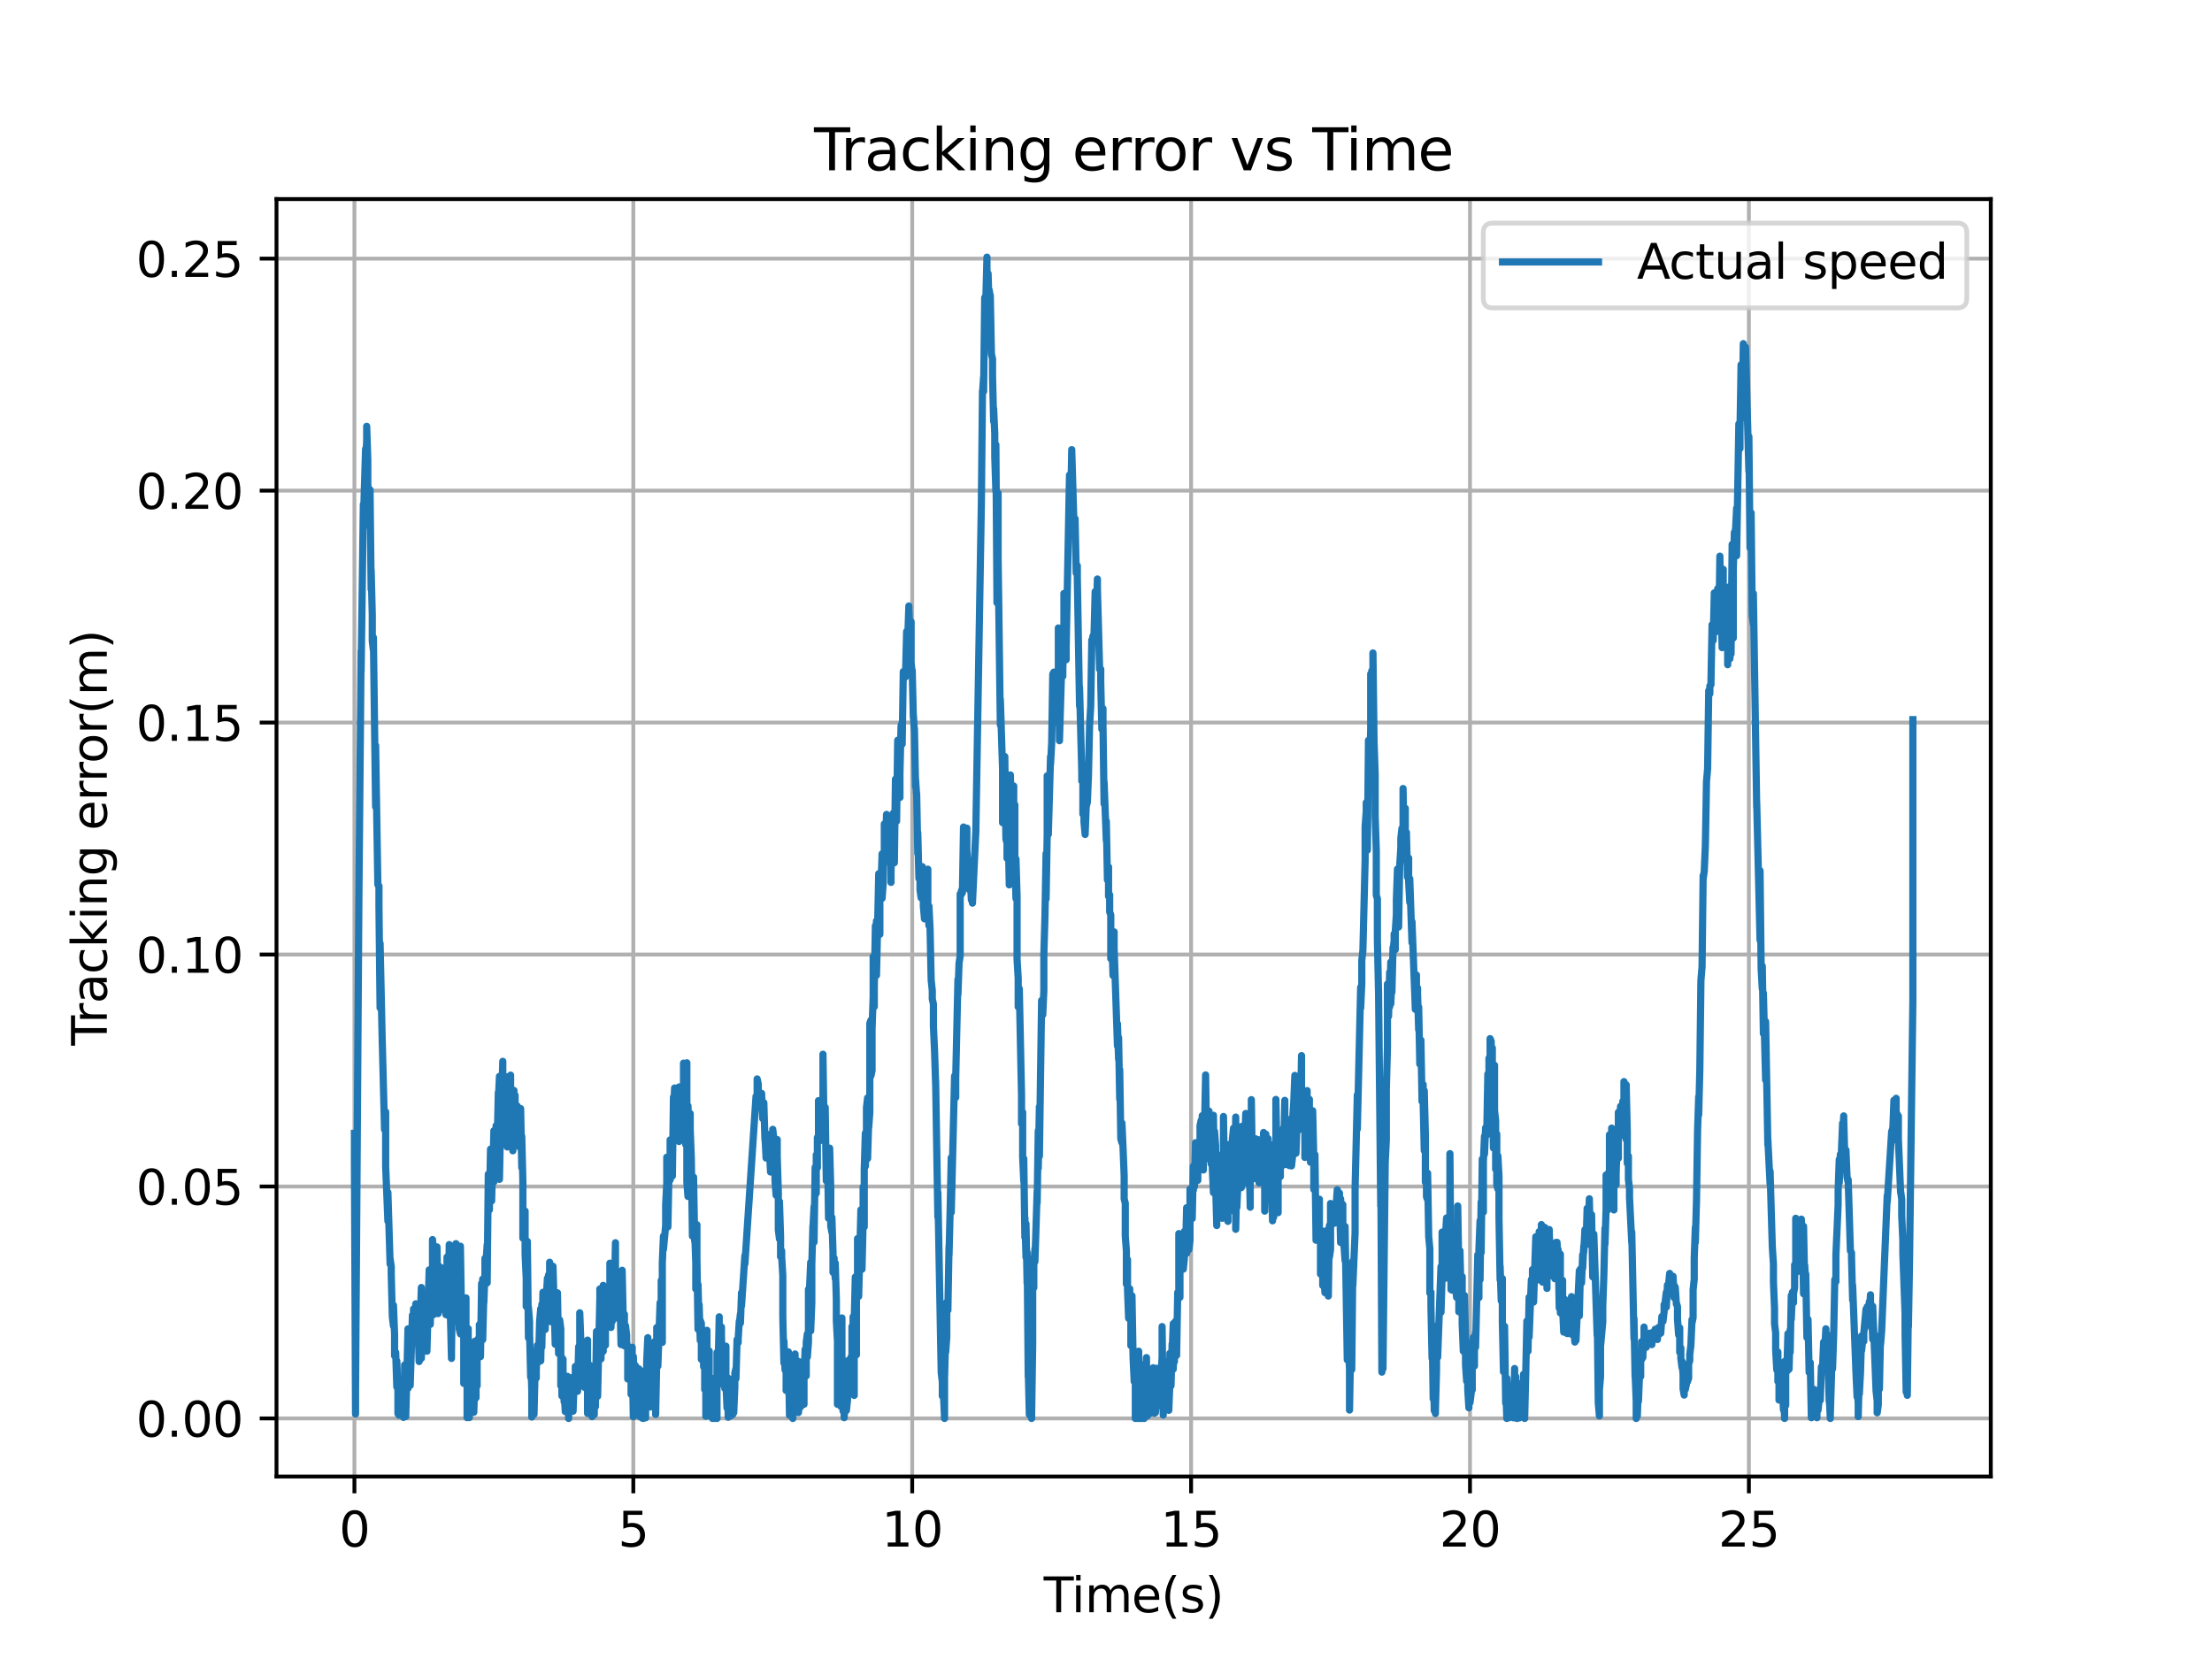 <?xml version="1.0" encoding="utf-8" standalone="no"?>
<!DOCTYPE svg PUBLIC "-//W3C//DTD SVG 1.1//EN"
  "http://www.w3.org/Graphics/SVG/1.1/DTD/svg11.dtd">
<svg xmlns:xlink="http://www.w3.org/1999/xlink" width="460.8pt" height="345.6pt" viewBox="0 0 460.8 345.6" xmlns="http://www.w3.org/2000/svg" version="1.1">
 <defs>
  <style type="text/css">*{stroke-linejoin: round; stroke-linecap: butt}</style>
 </defs>
 <g id="figure_1">
  <g id="patch_1">
   <path d="M 0 345.6 
L 460.8 345.6 
L 460.8 0 
L 0 0 
z
" style="fill: #ffffff"/>
  </g>
  <g id="axes_1">
   <g id="patch_2">
    <path d="M 57.6 307.584 
L 414.72 307.584 
L 414.72 41.472 
L 57.6 41.472 
z
" style="fill: #ffffff"/>
   </g>
   <g id="matplotlib.axis_1">
    <g id="xtick_1">
     <g id="line2d_1">
      <path d="M 73.833 307.584 
L 73.833 41.472 
" clip-path="url(#p7bd7fb6e12)" style="fill: none; stroke: #b0b0b0; stroke-width: 0.8; stroke-linecap: square"/>
     </g>
     <g id="line2d_2">
      <defs>
       <path id="mf2297e4356" d="M 0 0 
L 0 3.5 
" style="stroke: #000000; stroke-width: 0.8"/>
      </defs>
      <g>
       <use xlink:href="#mf2297e4356" x="73.833" y="307.584" style="stroke: #000000; stroke-width: 0.8"/>
      </g>
     </g>
     <g id="text_1">
      <!-- 0 -->
      <g transform="translate(70.651 322.182) scale(0.1 -0.1)">
       <defs>
        <path id="DejaVuSans-30" d="M 2034 4250 
Q 1547 4250 1301 3770 
Q 1056 3291 1056 2328 
Q 1056 1369 1301 889 
Q 1547 409 2034 409 
Q 2525 409 2770 889 
Q 3016 1369 3016 2328 
Q 3016 3291 2770 3770 
Q 2525 4250 2034 4250 
z
M 2034 4750 
Q 2819 4750 3233 4129 
Q 3647 3509 3647 2328 
Q 3647 1150 3233 529 
Q 2819 -91 2034 -91 
Q 1250 -91 836 529 
Q 422 1150 422 2328 
Q 422 3509 836 4129 
Q 1250 4750 2034 4750 
z
" transform="scale(0.016)"/>
       </defs>
       <use xlink:href="#DejaVuSans-30"/>
      </g>
     </g>
    </g>
    <g id="xtick_2">
     <g id="line2d_3">
      <path d="M 131.931 307.584 
L 131.931 41.472 
" clip-path="url(#p7bd7fb6e12)" style="fill: none; stroke: #b0b0b0; stroke-width: 0.8; stroke-linecap: square"/>
     </g>
     <g id="line2d_4">
      <g>
       <use xlink:href="#mf2297e4356" x="131.931" y="307.584" style="stroke: #000000; stroke-width: 0.8"/>
      </g>
     </g>
     <g id="text_2">
      <!-- 5 -->
      <g transform="translate(128.75 322.182) scale(0.1 -0.1)">
       <defs>
        <path id="DejaVuSans-35" d="M 691 4666 
L 3169 4666 
L 3169 4134 
L 1269 4134 
L 1269 2991 
Q 1406 3038 1543 3061 
Q 1681 3084 1819 3084 
Q 2600 3084 3056 2656 
Q 3513 2228 3513 1497 
Q 3513 744 3044 326 
Q 2575 -91 1722 -91 
Q 1428 -91 1123 -41 
Q 819 9 494 109 
L 494 744 
Q 775 591 1075 516 
Q 1375 441 1709 441 
Q 2250 441 2565 725 
Q 2881 1009 2881 1497 
Q 2881 1984 2565 2268 
Q 2250 2553 1709 2553 
Q 1456 2553 1204 2497 
Q 953 2441 691 2322 
L 691 4666 
z
" transform="scale(0.016)"/>
       </defs>
       <use xlink:href="#DejaVuSans-35"/>
      </g>
     </g>
    </g>
    <g id="xtick_3">
     <g id="line2d_5">
      <path d="M 190.03 307.584 
L 190.03 41.472 
" clip-path="url(#p7bd7fb6e12)" style="fill: none; stroke: #b0b0b0; stroke-width: 0.8; stroke-linecap: square"/>
     </g>
     <g id="line2d_6">
      <g>
       <use xlink:href="#mf2297e4356" x="190.03" y="307.584" style="stroke: #000000; stroke-width: 0.8"/>
      </g>
     </g>
     <g id="text_3">
      <!-- 10 -->
      <g transform="translate(183.667 322.182) scale(0.1 -0.1)">
       <defs>
        <path id="DejaVuSans-31" d="M 794 531 
L 1825 531 
L 1825 4091 
L 703 3866 
L 703 4441 
L 1819 4666 
L 2450 4666 
L 2450 531 
L 3481 531 
L 3481 0 
L 794 0 
L 794 531 
z
" transform="scale(0.016)"/>
       </defs>
       <use xlink:href="#DejaVuSans-31"/>
       <use xlink:href="#DejaVuSans-30" x="63.623"/>
      </g>
     </g>
    </g>
    <g id="xtick_4">
     <g id="line2d_7">
      <path d="M 248.128 307.584 
L 248.128 41.472 
" clip-path="url(#p7bd7fb6e12)" style="fill: none; stroke: #b0b0b0; stroke-width: 0.8; stroke-linecap: square"/>
     </g>
     <g id="line2d_8">
      <g>
       <use xlink:href="#mf2297e4356" x="248.128" y="307.584" style="stroke: #000000; stroke-width: 0.8"/>
      </g>
     </g>
     <g id="text_4">
      <!-- 15 -->
      <g transform="translate(241.766 322.182) scale(0.1 -0.1)">
       <use xlink:href="#DejaVuSans-31"/>
       <use xlink:href="#DejaVuSans-35" x="63.623"/>
      </g>
     </g>
    </g>
    <g id="xtick_5">
     <g id="line2d_9">
      <path d="M 306.227 307.584 
L 306.227 41.472 
" clip-path="url(#p7bd7fb6e12)" style="fill: none; stroke: #b0b0b0; stroke-width: 0.8; stroke-linecap: square"/>
     </g>
     <g id="line2d_10">
      <g>
       <use xlink:href="#mf2297e4356" x="306.227" y="307.584" style="stroke: #000000; stroke-width: 0.8"/>
      </g>
     </g>
     <g id="text_5">
      <!-- 20 -->
      <g transform="translate(299.864 322.182) scale(0.1 -0.1)">
       <defs>
        <path id="DejaVuSans-32" d="M 1228 531 
L 3431 531 
L 3431 0 
L 469 0 
L 469 531 
Q 828 903 1448 1529 
Q 2069 2156 2228 2338 
Q 2531 2678 2651 2914 
Q 2772 3150 2772 3378 
Q 2772 3750 2511 3984 
Q 2250 4219 1831 4219 
Q 1534 4219 1204 4116 
Q 875 4013 500 3803 
L 500 4441 
Q 881 4594 1212 4672 
Q 1544 4750 1819 4750 
Q 2544 4750 2975 4387 
Q 3406 4025 3406 3419 
Q 3406 3131 3298 2873 
Q 3191 2616 2906 2266 
Q 2828 2175 2409 1742 
Q 1991 1309 1228 531 
z
" transform="scale(0.016)"/>
       </defs>
       <use xlink:href="#DejaVuSans-32"/>
       <use xlink:href="#DejaVuSans-30" x="63.623"/>
      </g>
     </g>
    </g>
    <g id="xtick_6">
     <g id="line2d_11">
      <path d="M 364.325 307.584 
L 364.325 41.472 
" clip-path="url(#p7bd7fb6e12)" style="fill: none; stroke: #b0b0b0; stroke-width: 0.8; stroke-linecap: square"/>
     </g>
     <g id="line2d_12">
      <g>
       <use xlink:href="#mf2297e4356" x="364.325" y="307.584" style="stroke: #000000; stroke-width: 0.8"/>
      </g>
     </g>
     <g id="text_6">
      <!-- 25 -->
      <g transform="translate(357.963 322.182) scale(0.1 -0.1)">
       <use xlink:href="#DejaVuSans-32"/>
       <use xlink:href="#DejaVuSans-35" x="63.623"/>
      </g>
     </g>
    </g>
    <g id="text_7">
     <!-- Time(s) -->
     <g transform="translate(217.42 335.861) scale(0.1 -0.1)">
      <defs>
       <path id="DejaVuSans-54" d="M -19 4666 
L 3928 4666 
L 3928 4134 
L 2272 4134 
L 2272 0 
L 1638 0 
L 1638 4134 
L -19 4134 
L -19 4666 
z
" transform="scale(0.016)"/>
       <path id="DejaVuSans-69" d="M 603 3500 
L 1178 3500 
L 1178 0 
L 603 0 
L 603 3500 
z
M 603 4863 
L 1178 4863 
L 1178 4134 
L 603 4134 
L 603 4863 
z
" transform="scale(0.016)"/>
       <path id="DejaVuSans-6d" d="M 3328 2828 
Q 3544 3216 3844 3400 
Q 4144 3584 4550 3584 
Q 5097 3584 5394 3201 
Q 5691 2819 5691 2113 
L 5691 0 
L 5113 0 
L 5113 2094 
Q 5113 2597 4934 2840 
Q 4756 3084 4391 3084 
Q 3944 3084 3684 2787 
Q 3425 2491 3425 1978 
L 3425 0 
L 2847 0 
L 2847 2094 
Q 2847 2600 2669 2842 
Q 2491 3084 2119 3084 
Q 1678 3084 1418 2786 
Q 1159 2488 1159 1978 
L 1159 0 
L 581 0 
L 581 3500 
L 1159 3500 
L 1159 2956 
Q 1356 3278 1631 3431 
Q 1906 3584 2284 3584 
Q 2666 3584 2933 3390 
Q 3200 3197 3328 2828 
z
" transform="scale(0.016)"/>
       <path id="DejaVuSans-65" d="M 3597 1894 
L 3597 1613 
L 953 1613 
Q 991 1019 1311 708 
Q 1631 397 2203 397 
Q 2534 397 2845 478 
Q 3156 559 3463 722 
L 3463 178 
Q 3153 47 2828 -22 
Q 2503 -91 2169 -91 
Q 1331 -91 842 396 
Q 353 884 353 1716 
Q 353 2575 817 3079 
Q 1281 3584 2069 3584 
Q 2775 3584 3186 3129 
Q 3597 2675 3597 1894 
z
M 3022 2063 
Q 3016 2534 2758 2815 
Q 2500 3097 2075 3097 
Q 1594 3097 1305 2825 
Q 1016 2553 972 2059 
L 3022 2063 
z
" transform="scale(0.016)"/>
       <path id="DejaVuSans-28" d="M 1984 4856 
Q 1566 4138 1362 3434 
Q 1159 2731 1159 2009 
Q 1159 1288 1364 580 
Q 1569 -128 1984 -844 
L 1484 -844 
Q 1016 -109 783 600 
Q 550 1309 550 2009 
Q 550 2706 781 3412 
Q 1013 4119 1484 4856 
L 1984 4856 
z
" transform="scale(0.016)"/>
       <path id="DejaVuSans-73" d="M 2834 3397 
L 2834 2853 
Q 2591 2978 2328 3040 
Q 2066 3103 1784 3103 
Q 1356 3103 1142 2972 
Q 928 2841 928 2578 
Q 928 2378 1081 2264 
Q 1234 2150 1697 2047 
L 1894 2003 
Q 2506 1872 2764 1633 
Q 3022 1394 3022 966 
Q 3022 478 2636 193 
Q 2250 -91 1575 -91 
Q 1294 -91 989 -36 
Q 684 19 347 128 
L 347 722 
Q 666 556 975 473 
Q 1284 391 1588 391 
Q 1994 391 2212 530 
Q 2431 669 2431 922 
Q 2431 1156 2273 1281 
Q 2116 1406 1581 1522 
L 1381 1569 
Q 847 1681 609 1914 
Q 372 2147 372 2553 
Q 372 3047 722 3315 
Q 1072 3584 1716 3584 
Q 2034 3584 2315 3537 
Q 2597 3491 2834 3397 
z
" transform="scale(0.016)"/>
       <path id="DejaVuSans-29" d="M 513 4856 
L 1013 4856 
Q 1481 4119 1714 3412 
Q 1947 2706 1947 2009 
Q 1947 1309 1714 600 
Q 1481 -109 1013 -844 
L 513 -844 
Q 928 -128 1133 580 
Q 1338 1288 1338 2009 
Q 1338 2731 1133 3434 
Q 928 4138 513 4856 
z
" transform="scale(0.016)"/>
      </defs>
      <use xlink:href="#DejaVuSans-54"/>
      <use xlink:href="#DejaVuSans-69" x="57.959"/>
      <use xlink:href="#DejaVuSans-6d" x="85.742"/>
      <use xlink:href="#DejaVuSans-65" x="183.154"/>
      <use xlink:href="#DejaVuSans-28" x="244.678"/>
      <use xlink:href="#DejaVuSans-73" x="283.691"/>
      <use xlink:href="#DejaVuSans-29" x="335.791"/>
     </g>
    </g>
   </g>
   <g id="matplotlib.axis_2">
    <g id="ytick_1">
     <g id="line2d_13">
      <path d="M 57.6 295.488 
L 414.72 295.488 
" clip-path="url(#p7bd7fb6e12)" style="fill: none; stroke: #b0b0b0; stroke-width: 0.8; stroke-linecap: square"/>
     </g>
     <g id="line2d_14">
      <defs>
       <path id="m244f2e5b6f" d="M 0 0 
L -3.5 0 
" style="stroke: #000000; stroke-width: 0.8"/>
      </defs>
      <g>
       <use xlink:href="#m244f2e5b6f" x="57.6" y="295.488" style="stroke: #000000; stroke-width: 0.8"/>
      </g>
     </g>
     <g id="text_8">
      <!-- 0.00 -->
      <g transform="translate(28.334 299.287) scale(0.1 -0.1)">
       <defs>
        <path id="DejaVuSans-2e" d="M 684 794 
L 1344 794 
L 1344 0 
L 684 0 
L 684 794 
z
" transform="scale(0.016)"/>
       </defs>
       <use xlink:href="#DejaVuSans-30"/>
       <use xlink:href="#DejaVuSans-2e" x="63.623"/>
       <use xlink:href="#DejaVuSans-30" x="95.41"/>
       <use xlink:href="#DejaVuSans-30" x="159.033"/>
      </g>
     </g>
    </g>
    <g id="ytick_2">
     <g id="line2d_15">
      <path d="M 57.6 247.167 
L 414.72 247.167 
" clip-path="url(#p7bd7fb6e12)" style="fill: none; stroke: #b0b0b0; stroke-width: 0.8; stroke-linecap: square"/>
     </g>
     <g id="line2d_16">
      <g>
       <use xlink:href="#m244f2e5b6f" x="57.6" y="247.167" style="stroke: #000000; stroke-width: 0.8"/>
      </g>
     </g>
     <g id="text_9">
      <!-- 0.05 -->
      <g transform="translate(28.334 250.966) scale(0.1 -0.1)">
       <use xlink:href="#DejaVuSans-30"/>
       <use xlink:href="#DejaVuSans-2e" x="63.623"/>
       <use xlink:href="#DejaVuSans-30" x="95.41"/>
       <use xlink:href="#DejaVuSans-35" x="159.033"/>
      </g>
     </g>
    </g>
    <g id="ytick_3">
     <g id="line2d_17">
      <path d="M 57.6 198.845 
L 414.72 198.845 
" clip-path="url(#p7bd7fb6e12)" style="fill: none; stroke: #b0b0b0; stroke-width: 0.8; stroke-linecap: square"/>
     </g>
     <g id="line2d_18">
      <g>
       <use xlink:href="#m244f2e5b6f" x="57.6" y="198.845" style="stroke: #000000; stroke-width: 0.8"/>
      </g>
     </g>
     <g id="text_10">
      <!-- 0.10 -->
      <g transform="translate(28.334 202.644) scale(0.1 -0.1)">
       <use xlink:href="#DejaVuSans-30"/>
       <use xlink:href="#DejaVuSans-2e" x="63.623"/>
       <use xlink:href="#DejaVuSans-31" x="95.41"/>
       <use xlink:href="#DejaVuSans-30" x="159.033"/>
      </g>
     </g>
    </g>
    <g id="ytick_4">
     <g id="line2d_19">
      <path d="M 57.6 150.524 
L 414.72 150.524 
" clip-path="url(#p7bd7fb6e12)" style="fill: none; stroke: #b0b0b0; stroke-width: 0.8; stroke-linecap: square"/>
     </g>
     <g id="line2d_20">
      <g>
       <use xlink:href="#m244f2e5b6f" x="57.6" y="150.524" style="stroke: #000000; stroke-width: 0.8"/>
      </g>
     </g>
     <g id="text_11">
      <!-- 0.15 -->
      <g transform="translate(28.334 154.323) scale(0.1 -0.1)">
       <use xlink:href="#DejaVuSans-30"/>
       <use xlink:href="#DejaVuSans-2e" x="63.623"/>
       <use xlink:href="#DejaVuSans-31" x="95.41"/>
       <use xlink:href="#DejaVuSans-35" x="159.033"/>
      </g>
     </g>
    </g>
    <g id="ytick_5">
     <g id="line2d_21">
      <path d="M 57.6 102.202 
L 414.72 102.202 
" clip-path="url(#p7bd7fb6e12)" style="fill: none; stroke: #b0b0b0; stroke-width: 0.8; stroke-linecap: square"/>
     </g>
     <g id="line2d_22">
      <g>
       <use xlink:href="#m244f2e5b6f" x="57.6" y="102.202" style="stroke: #000000; stroke-width: 0.8"/>
      </g>
     </g>
     <g id="text_12">
      <!-- 0.20 -->
      <g transform="translate(28.334 106.002) scale(0.1 -0.1)">
       <use xlink:href="#DejaVuSans-30"/>
       <use xlink:href="#DejaVuSans-2e" x="63.623"/>
       <use xlink:href="#DejaVuSans-32" x="95.41"/>
       <use xlink:href="#DejaVuSans-30" x="159.033"/>
      </g>
     </g>
    </g>
    <g id="ytick_6">
     <g id="line2d_23">
      <path d="M 57.6 53.881 
L 414.72 53.881 
" clip-path="url(#p7bd7fb6e12)" style="fill: none; stroke: #b0b0b0; stroke-width: 0.8; stroke-linecap: square"/>
     </g>
     <g id="line2d_24">
      <g>
       <use xlink:href="#m244f2e5b6f" x="57.6" y="53.881" style="stroke: #000000; stroke-width: 0.8"/>
      </g>
     </g>
     <g id="text_13">
      <!-- 0.25 -->
      <g transform="translate(28.334 57.68) scale(0.1 -0.1)">
       <use xlink:href="#DejaVuSans-30"/>
       <use xlink:href="#DejaVuSans-2e" x="63.623"/>
       <use xlink:href="#DejaVuSans-32" x="95.41"/>
       <use xlink:href="#DejaVuSans-35" x="159.033"/>
      </g>
     </g>
    </g>
    <g id="text_14">
     <!-- Tracking error(m) -->
     <g transform="translate(22.255 217.804) rotate(-90) scale(0.1 -0.1)">
      <defs>
       <path id="DejaVuSans-72" d="M 2631 2963 
Q 2534 3019 2420 3045 
Q 2306 3072 2169 3072 
Q 1681 3072 1420 2755 
Q 1159 2438 1159 1844 
L 1159 0 
L 581 0 
L 581 3500 
L 1159 3500 
L 1159 2956 
Q 1341 3275 1631 3429 
Q 1922 3584 2338 3584 
Q 2397 3584 2469 3576 
Q 2541 3569 2628 3553 
L 2631 2963 
z
" transform="scale(0.016)"/>
       <path id="DejaVuSans-61" d="M 2194 1759 
Q 1497 1759 1228 1600 
Q 959 1441 959 1056 
Q 959 750 1161 570 
Q 1363 391 1709 391 
Q 2188 391 2477 730 
Q 2766 1069 2766 1631 
L 2766 1759 
L 2194 1759 
z
M 3341 1997 
L 3341 0 
L 2766 0 
L 2766 531 
Q 2569 213 2275 61 
Q 1981 -91 1556 -91 
Q 1019 -91 701 211 
Q 384 513 384 1019 
Q 384 1609 779 1909 
Q 1175 2209 1959 2209 
L 2766 2209 
L 2766 2266 
Q 2766 2663 2505 2880 
Q 2244 3097 1772 3097 
Q 1472 3097 1187 3025 
Q 903 2953 641 2809 
L 641 3341 
Q 956 3463 1253 3523 
Q 1550 3584 1831 3584 
Q 2591 3584 2966 3190 
Q 3341 2797 3341 1997 
z
" transform="scale(0.016)"/>
       <path id="DejaVuSans-63" d="M 3122 3366 
L 3122 2828 
Q 2878 2963 2633 3030 
Q 2388 3097 2138 3097 
Q 1578 3097 1268 2742 
Q 959 2388 959 1747 
Q 959 1106 1268 751 
Q 1578 397 2138 397 
Q 2388 397 2633 464 
Q 2878 531 3122 666 
L 3122 134 
Q 2881 22 2623 -34 
Q 2366 -91 2075 -91 
Q 1284 -91 818 406 
Q 353 903 353 1747 
Q 353 2603 823 3093 
Q 1294 3584 2113 3584 
Q 2378 3584 2631 3529 
Q 2884 3475 3122 3366 
z
" transform="scale(0.016)"/>
       <path id="DejaVuSans-6b" d="M 581 4863 
L 1159 4863 
L 1159 1991 
L 2875 3500 
L 3609 3500 
L 1753 1863 
L 3688 0 
L 2938 0 
L 1159 1709 
L 1159 0 
L 581 0 
L 581 4863 
z
" transform="scale(0.016)"/>
       <path id="DejaVuSans-6e" d="M 3513 2113 
L 3513 0 
L 2938 0 
L 2938 2094 
Q 2938 2591 2744 2837 
Q 2550 3084 2163 3084 
Q 1697 3084 1428 2787 
Q 1159 2491 1159 1978 
L 1159 0 
L 581 0 
L 581 3500 
L 1159 3500 
L 1159 2956 
Q 1366 3272 1645 3428 
Q 1925 3584 2291 3584 
Q 2894 3584 3203 3211 
Q 3513 2838 3513 2113 
z
" transform="scale(0.016)"/>
       <path id="DejaVuSans-67" d="M 2906 1791 
Q 2906 2416 2648 2759 
Q 2391 3103 1925 3103 
Q 1463 3103 1205 2759 
Q 947 2416 947 1791 
Q 947 1169 1205 825 
Q 1463 481 1925 481 
Q 2391 481 2648 825 
Q 2906 1169 2906 1791 
z
M 3481 434 
Q 3481 -459 3084 -895 
Q 2688 -1331 1869 -1331 
Q 1566 -1331 1297 -1286 
Q 1028 -1241 775 -1147 
L 775 -588 
Q 1028 -725 1275 -790 
Q 1522 -856 1778 -856 
Q 2344 -856 2625 -561 
Q 2906 -266 2906 331 
L 2906 616 
Q 2728 306 2450 153 
Q 2172 0 1784 0 
Q 1141 0 747 490 
Q 353 981 353 1791 
Q 353 2603 747 3093 
Q 1141 3584 1784 3584 
Q 2172 3584 2450 3431 
Q 2728 3278 2906 2969 
L 2906 3500 
L 3481 3500 
L 3481 434 
z
" transform="scale(0.016)"/>
       <path id="DejaVuSans-20" transform="scale(0.016)"/>
       <path id="DejaVuSans-6f" d="M 1959 3097 
Q 1497 3097 1228 2736 
Q 959 2375 959 1747 
Q 959 1119 1226 758 
Q 1494 397 1959 397 
Q 2419 397 2687 759 
Q 2956 1122 2956 1747 
Q 2956 2369 2687 2733 
Q 2419 3097 1959 3097 
z
M 1959 3584 
Q 2709 3584 3137 3096 
Q 3566 2609 3566 1747 
Q 3566 888 3137 398 
Q 2709 -91 1959 -91 
Q 1206 -91 779 398 
Q 353 888 353 1747 
Q 353 2609 779 3096 
Q 1206 3584 1959 3584 
z
" transform="scale(0.016)"/>
      </defs>
      <use xlink:href="#DejaVuSans-54"/>
      <use xlink:href="#DejaVuSans-72" x="46.334"/>
      <use xlink:href="#DejaVuSans-61" x="87.447"/>
      <use xlink:href="#DejaVuSans-63" x="148.727"/>
      <use xlink:href="#DejaVuSans-6b" x="203.707"/>
      <use xlink:href="#DejaVuSans-69" x="261.617"/>
      <use xlink:href="#DejaVuSans-6e" x="289.4"/>
      <use xlink:href="#DejaVuSans-67" x="352.779"/>
      <use xlink:href="#DejaVuSans-20" x="416.256"/>
      <use xlink:href="#DejaVuSans-65" x="448.043"/>
      <use xlink:href="#DejaVuSans-72" x="509.566"/>
      <use xlink:href="#DejaVuSans-72" x="548.93"/>
      <use xlink:href="#DejaVuSans-6f" x="587.793"/>
      <use xlink:href="#DejaVuSans-72" x="648.975"/>
      <use xlink:href="#DejaVuSans-28" x="690.088"/>
      <use xlink:href="#DejaVuSans-6d" x="729.102"/>
      <use xlink:href="#DejaVuSans-29" x="826.514"/>
     </g>
    </g>
   </g>
   <g id="line2d_25">
    <path d="M 73.833 236.108 
L 73.833 241.46 
L 74.065 294.561 
L 74.065 289.977 
L 74.762 187.117 
L 75.227 135.623 
L 75.227 139.885 
L 75.692 105.051 
L 75.692 108.997 
L 76.157 93.506 
L 76.157 96.596 
L 76.389 91.74 
L 76.389 88.799 
L 76.621 95.875 
L 76.621 100.933 
L 76.854 103.607 
L 76.854 102.832 
L 77.086 109.824 
L 77.086 102.025 
L 77.319 122.788 
L 77.319 118.726 
L 77.551 128.135 
L 77.551 133.547 
L 77.783 135.447 
L 77.783 132.788 
L 78.248 168.077 
L 78.248 155.285 
L 78.713 184.307 
L 78.945 184.563 
L 78.945 188.951 
L 79.178 209.963 
L 79.178 196.516 
L 79.643 217.617 
L 79.643 217.379 
L 80.107 235.302 
L 80.107 233.545 
L 80.34 231.626 
L 80.34 242.943 
L 80.805 254.384 
L 80.805 248.39 
L 81.269 263.346 
L 81.269 262.23 
L 81.502 263.876 
L 81.502 265.439 
L 81.734 274.311 
L 81.967 276.258 
L 81.967 271.907 
L 82.199 278.058 
L 82.199 282.456 
L 82.431 281.731 
L 82.664 288.933 
L 82.664 283.525 
L 82.896 289.674 
L 82.896 294.482 
L 83.128 294.822 
L 83.128 290.199 
L 83.361 289.419 
L 83.361 294.618 
L 83.593 291.417 
L 83.826 293.259 
L 84.058 295.265 
L 84.058 294.132 
L 84.29 294.415 
L 84.29 284.333 
L 84.523 290.573 
L 84.523 295.076 
L 84.755 286.702 
L 84.988 276.825 
L 84.988 289.232 
L 85.22 281.377 
L 85.452 285.689 
L 85.452 288.6 
L 85.917 273.981 
L 85.917 276.527 
L 86.15 277.512 
L 86.15 272.669 
L 86.614 276.684 
L 86.614 271.609 
L 86.847 272.737 
L 86.847 276.441 
L 87.079 272.757 
L 87.079 275.017 
L 87.312 283.635 
L 87.312 282.478 
L 87.776 268.211 
L 87.776 282.964 
L 88.009 271.667 
L 88.009 271.907 
L 88.241 274.982 
L 88.241 277.098 
L 88.474 277.362 
L 88.474 275.087 
L 88.706 275.658 
L 88.706 269.747 
L 88.938 275.66 
L 88.938 281.48 
L 89.403 264.54 
L 89.403 265.165 
L 89.636 264.701 
L 89.636 275.896 
L 89.868 265.247 
L 89.868 269.821 
L 90.1 266.262 
L 90.1 258.228 
L 90.333 260.729 
L 90.333 273.85 
L 90.565 270.157 
L 90.565 265.475 
L 90.797 264.794 
L 90.797 260.76 
L 91.03 263.138 
L 91.03 259.751 
L 91.262 273.649 
L 91.262 264.441 
L 91.495 263.801 
L 91.495 270.656 
L 91.727 272.537 
L 91.727 269.773 
L 91.959 264.113 
L 91.959 272.189 
L 92.192 266.792 
L 92.192 272.807 
L 92.424 269.563 
L 92.657 272.507 
L 92.657 268.684 
L 92.889 273.862 
L 92.889 264.771 
L 93.121 265.96 
L 93.121 261.877 
L 93.354 269.017 
L 93.354 274.04 
L 93.586 259.266 
L 93.586 263.782 
L 93.819 269.002 
L 93.819 273.35 
L 94.051 282.986 
L 94.051 281.539 
L 94.283 266.477 
L 94.516 267.967 
L 94.516 266.332 
L 94.748 268.152 
L 94.748 273.555 
L 94.981 269.393 
L 94.981 259.072 
L 95.213 265.724 
L 95.213 275.416 
L 95.445 273.122 
L 95.445 267.904 
L 95.678 268.155 
L 95.678 276.878 
L 95.91 277.875 
L 95.91 259.604 
L 96.143 274.166 
L 96.375 277.461 
L 96.375 272.09 
L 96.607 270.359 
L 96.607 288.191 
L 96.84 273.279 
L 96.84 280.1 
L 97.072 270.367 
L 97.072 281.923 
L 97.305 279.605 
L 97.305 295.317 
L 97.537 276.783 
L 97.537 291.508 
L 97.769 286.095 
L 97.769 295.301 
L 98.002 290.519 
L 98.002 288.019 
L 98.234 282.194 
L 98.234 285.139 
L 98.467 283.991 
L 98.467 284.512 
L 98.699 286.994 
L 98.699 294.196 
L 98.931 287.241 
L 98.931 279.401 
L 99.164 291.18 
L 99.164 284.433 
L 99.396 288.687 
L 99.396 279.387 
L 99.628 279.498 
L 99.628 278.873 
L 99.861 279.542 
L 99.861 275.94 
L 100.093 282.616 
L 100.326 267.362 
L 100.326 272.816 
L 100.558 266.462 
L 100.558 279.076 
L 100.79 269.84 
L 100.79 271.418 
L 101.023 265.201 
L 101.023 262.141 
L 101.255 267.263 
L 101.255 262.923 
L 101.488 259.289 
L 101.488 267.243 
L 101.72 244.606 
L 101.952 252.035 
L 101.952 251.33 
L 102.185 239.384 
L 102.185 247.984 
L 102.417 240.528 
L 102.417 250.174 
L 102.65 240.599 
L 102.65 245.201 
L 102.882 235.555 
L 102.882 246.22 
L 103.114 237.648 
L 103.114 239.055 
L 103.347 239.847 
L 103.347 234.506 
L 103.579 236.1 
L 103.579 237.834 
L 103.812 227.556 
L 103.812 229.518 
L 104.044 224.224 
L 104.044 245.677 
L 104.276 234.004 
L 104.276 235.856 
L 104.509 238.418 
L 104.509 229.13 
L 104.741 221.093 
L 104.741 236.95 
L 104.974 226.743 
L 104.974 232.489 
L 105.206 227.521 
L 105.206 229.349 
L 105.438 233.737 
L 105.438 230.886 
L 105.671 224.322 
L 105.671 238.928 
L 105.903 229.251 
L 105.903 234.695 
L 106.136 232.215 
L 106.368 223.968 
L 106.368 228.651 
L 106.6 231.268 
L 106.833 239.731 
L 106.833 235.285 
L 107.065 227.156 
L 107.065 230.704 
L 107.297 228.164 
L 107.297 231.969 
L 107.53 230.35 
L 107.53 231.73 
L 107.762 235.713 
L 107.762 230.404 
L 107.995 236.529 
L 107.995 236.123 
L 108.227 234.98 
L 108.227 238.954 
L 108.459 237.702 
L 108.459 230.944 
L 108.692 243.226 
L 108.692 236.694 
L 108.924 246.097 
L 108.924 257.931 
L 109.157 252.942 
L 109.157 254.53 
L 109.389 252.288 
L 109.389 261.236 
L 109.621 266.322 
L 109.621 272.157 
L 109.854 269.305 
L 109.854 258.598 
L 110.086 278.704 
L 110.086 272.363 
L 110.319 275.455 
L 110.319 277.684 
L 110.551 286.922 
L 110.551 281.7 
L 110.783 289.74 
L 110.783 295.189 
L 111.016 292.312 
L 111.016 292.691 
L 111.248 286.662 
L 111.248 294.606 
L 111.481 284.796 
L 111.481 285.766 
L 111.713 287.08 
L 111.713 285.466 
L 111.945 280.251 
L 111.945 280.317 
L 112.178 281.089 
L 112.178 283.73 
L 112.41 275.266 
L 112.643 272.622 
L 112.643 283.493 
L 112.875 271.72 
L 112.875 280.613 
L 113.107 269.207 
L 113.34 271.974 
L 113.34 271.625 
L 113.572 272.215 
L 113.572 276.956 
L 113.805 269.295 
L 113.805 270.212 
L 114.037 266.284 
L 114.037 269.722 
L 114.269 265.621 
L 114.502 265.226 
L 114.502 262.948 
L 114.734 275.326 
L 114.734 271.788 
L 114.966 271.005 
L 114.966 269.531 
L 115.199 267.03 
L 115.199 263.786 
L 115.664 280.038 
L 115.664 273.913 
L 115.896 269.885 
L 115.896 275.755 
L 116.128 272.725 
L 116.128 269.319 
L 116.361 281.967 
L 116.593 274.973 
L 116.826 276.866 
L 116.826 288.682 
L 117.058 282.816 
L 117.058 290.797 
L 117.29 283.15 
L 117.29 286.722 
L 117.523 292.052 
L 117.523 289.625 
L 117.755 294.062 
L 117.755 291.074 
L 117.988 293.303 
L 118.22 286.714 
L 118.22 290.155 
L 118.452 286.905 
L 118.452 295.488 
L 118.685 287.549 
L 118.685 292.228 
L 118.917 289.236 
L 119.15 293.507 
L 119.15 291.016 
L 119.382 286.888 
L 119.382 293.977 
L 119.614 287.287 
L 119.847 287.88 
L 119.847 284.651 
L 120.079 284.753 
L 120.079 285.365 
L 120.312 289.839 
L 120.544 280.56 
L 120.544 286.579 
L 120.776 285.531 
L 120.776 273.473 
L 121.009 279.759 
L 121.009 283.144 
L 121.241 286.558 
L 121.241 284.359 
L 121.474 283.471 
L 121.474 279.528 
L 121.706 288.986 
L 121.706 282.574 
L 121.938 287.848 
L 121.938 280.646 
L 122.171 289.308 
L 122.171 284.677 
L 122.403 279.169 
L 122.403 294.442 
L 122.635 292.556 
L 122.635 286.597 
L 122.868 293.696 
L 122.868 284.408 
L 123.1 293.163 
L 123.333 295.112 
L 123.333 294.442 
L 123.565 288.547 
L 123.565 293.684 
L 123.797 294.677 
L 123.797 293.583 
L 124.03 285.939 
L 124.03 293.037 
L 124.262 277.372 
L 124.262 286.01 
L 124.495 278.772 
L 124.495 290.864 
L 124.959 270.469 
L 124.959 268.512 
L 125.192 283.091 
L 125.424 273.647 
L 125.424 274.318 
L 125.657 281.515 
L 125.657 267.766 
L 126.121 280.228 
L 126.121 273.449 
L 126.354 276.513 
L 126.354 271.832 
L 126.586 276.294 
L 126.586 275.094 
L 126.819 268.374 
L 126.819 272.178 
L 127.051 275.671 
L 127.051 263.144 
L 127.283 276.537 
L 127.283 268.618 
L 127.516 270.275 
L 127.516 275.32 
L 127.981 264.305 
L 127.981 269.645 
L 128.213 258.885 
L 128.213 270.46 
L 128.445 269.935 
L 128.445 274.557 
L 128.678 267.937 
L 128.678 268.308 
L 128.91 272.914 
L 128.91 267.092 
L 129.143 270.343 
L 129.375 280.103 
L 129.375 268.077 
L 129.607 272.611 
L 129.607 264.627 
L 129.84 275.282 
L 129.84 274.259 
L 130.072 273.77 
L 130.072 280.357 
L 130.304 277.573 
L 130.304 276.17 
L 130.537 278.122 
L 130.537 279.473 
L 130.769 281.099 
L 130.769 287.271 
L 131.002 282.591 
L 131.002 286.417 
L 131.234 284.083 
L 131.234 286.713 
L 131.466 286.804 
L 131.466 290.469 
L 131.699 280.654 
L 131.699 282.419 
L 131.931 295.131 
L 131.931 282.571 
L 132.164 287.851 
L 132.164 290.837 
L 132.396 284.52 
L 132.396 293.249 
L 132.628 291.744 
L 132.628 293.798 
L 132.861 286.7 
L 132.861 293.517 
L 133.093 285.162 
L 133.093 288.865 
L 133.326 295.14 
L 133.326 290.378 
L 133.558 285.581 
L 133.79 288.494 
L 133.79 295.43 
L 134.023 295.488 
L 134.023 295.488 
L 134.255 291.468 
L 134.255 293.12 
L 134.488 295.358 
L 134.488 293.615 
L 134.72 287.243 
L 134.72 283.6 
L 134.952 278.659 
L 134.952 289.018 
L 135.185 289.957 
L 135.185 281.183 
L 135.417 286.918 
L 135.417 293.108 
L 135.65 286.262 
L 135.65 290.244 
L 135.882 285.359 
L 135.882 288.009 
L 136.114 288.521 
L 136.114 284.023 
L 136.347 279.492 
L 136.347 284.261 
L 136.579 287.291 
L 136.579 294.656 
L 136.812 283.562 
L 136.812 276.547 
L 137.044 281.109 
L 137.044 284.587 
L 137.509 271.376 
L 137.509 279.249 
L 137.741 273.141 
L 137.741 266.758 
L 137.973 279.646 
L 137.973 263.094 
L 138.206 257.514 
L 138.206 260.297 
L 138.671 255.256 
L 138.671 250.906 
L 138.903 246.457 
L 138.903 241.067 
L 139.135 248.778 
L 139.135 255.585 
L 139.368 243.542 
L 139.368 244.482 
L 139.6 245.814 
L 139.6 237.467 
L 139.833 243.974 
L 139.833 241.566 
L 140.065 239.027 
L 140.065 244.994 
L 140.297 228.533 
L 140.297 233.171 
L 140.53 226.649 
L 140.53 231.065 
L 140.762 233.516 
L 140.762 231.984 
L 140.995 232.138 
L 140.995 233.056 
L 141.227 233.669 
L 141.227 228.199 
L 141.459 237.796 
L 141.459 226.43 
L 141.692 228.13 
L 141.692 228.004 
L 141.924 227.039 
L 141.924 231.886 
L 142.157 232.806 
L 142.157 233.525 
L 142.389 228.129 
L 142.389 221.475 
L 142.621 234.247 
L 142.854 232.633 
L 142.854 238.428 
L 143.086 221.403 
L 143.086 246.274 
L 143.319 249.241 
L 143.319 230.382 
L 143.551 237.802 
L 143.551 246.364 
L 143.783 231.971 
L 143.783 235.175 
L 144.016 241.382 
L 144.248 257.505 
L 144.248 257.371 
L 144.481 255.606 
L 144.481 245.213 
L 144.713 258.552 
L 144.713 256.407 
L 144.945 263.192 
L 144.945 268.506 
L 145.178 255.126 
L 145.178 261.785 
L 145.41 276.908 
L 145.41 267.59 
L 145.643 276.526 
L 145.643 271.78 
L 145.875 279.252 
L 145.875 275.062 
L 146.107 275.668 
L 146.107 283.178 
L 146.34 277.231 
L 146.572 279.951 
L 146.572 284.714 
L 146.804 281.302 
L 146.804 289.466 
L 147.037 279.104 
L 147.037 295.026 
L 147.269 277.124 
L 147.269 288.222 
L 147.502 286.989 
L 147.502 294.927 
L 147.734 281.426 
L 147.734 290.878 
L 147.966 291.403 
L 147.966 294.237 
L 148.199 293.232 
L 148.199 288.156 
L 148.431 295.488 
L 148.431 295.488 
L 148.664 287.157 
L 148.896 295.488 
L 148.896 295.488 
L 149.128 293.724 
L 149.128 293.894 
L 149.361 295.488 
L 149.361 281.744 
L 149.593 288.558 
L 149.593 285.047 
L 149.826 274.313 
L 149.826 285.12 
L 150.058 283.614 
L 150.058 285.61 
L 150.29 276.436 
L 150.29 278.162 
L 150.523 287.485 
L 150.523 286.024 
L 150.755 282.539 
L 150.988 283.998 
L 150.988 289.235 
L 151.22 280.431 
L 151.22 287.964 
L 151.452 293.328 
L 151.685 287.096 
L 151.685 295.236 
L 151.917 294.395 
L 151.917 294.743 
L 152.15 295.009 
L 152.15 293.182 
L 152.382 291.749 
L 152.382 294.475 
L 152.614 293.312 
L 152.614 294.701 
L 152.847 293.863 
L 152.847 294.312 
L 153.079 288.854 
L 153.079 286.028 
L 153.312 285.067 
L 153.312 287.218 
L 153.544 279.077 
L 153.776 279.692 
L 153.776 278.884 
L 154.009 275.21 
L 154.009 275.799 
L 154.241 273.688 
L 154.241 275.64 
L 154.473 269.297 
L 154.473 272.049 
L 155.171 261.565 
L 155.171 263.302 
L 157.495 228.377 
L 157.727 228.449 
L 157.727 224.762 
L 157.959 225.84 
L 157.959 227.048 
L 158.424 229.711 
L 158.424 229.529 
L 158.657 227.765 
L 158.889 233.031 
L 158.889 230.369 
L 159.121 232.861 
L 159.121 229.72 
L 159.354 237.49 
L 159.354 236.406 
L 159.586 241.243 
L 159.819 236.281 
L 160.051 239.432 
L 160.283 238.274 
L 160.283 239.441 
L 160.516 244.147 
L 160.516 242.59 
L 160.748 239.023 
L 160.748 239.812 
L 160.981 238.16 
L 160.981 235.261 
L 161.213 237.383 
L 161.213 243.7 
L 161.445 237.356 
L 161.445 245.88 
L 161.678 248.999 
L 161.91 237.388 
L 161.91 240.869 
L 162.142 248.529 
L 162.142 256.171 
L 162.375 258.087 
L 162.375 250.304 
L 162.607 257.705 
L 162.607 261.8 
L 162.84 260.581 
L 162.84 261.88 
L 163.072 265.724 
L 163.072 274.246 
L 163.304 283.948 
L 163.304 279.338 
L 163.537 285.39 
L 163.769 282.744 
L 163.769 289.669 
L 164.002 284.706 
L 164.234 285.119 
L 164.234 281.623 
L 164.466 294.843 
L 164.466 290.183 
L 164.699 292.048 
L 164.699 288.323 
L 164.931 282.822 
L 164.931 288.873 
L 165.164 295.488 
L 165.164 286.179 
L 165.396 282.754 
L 165.396 284.949 
L 165.628 282.054 
L 165.628 283.686 
L 165.861 283.974 
L 165.861 283.485 
L 166.093 284.748 
L 166.093 289.08 
L 166.326 283.592 
L 166.326 294.267 
L 166.558 292.28 
L 166.558 290.516 
L 166.79 287.353 
L 166.79 293.067 
L 167.023 288.327 
L 167.488 292.541 
L 167.488 287.005 
L 167.72 281.102 
L 167.72 281.976 
L 167.952 286.613 
L 167.952 279.639 
L 168.185 277.854 
L 168.185 282.685 
L 168.417 279.539 
L 168.417 268.584 
L 168.65 271.134 
L 168.65 268.246 
L 168.882 262.968 
L 168.882 277.24 
L 169.114 271.357 
L 169.114 263.41 
L 169.347 255.328 
L 169.347 255.934 
L 169.579 251.345 
L 169.579 258.753 
L 169.811 243.163 
L 169.811 248.945 
L 170.044 248.557 
L 170.044 240.584 
L 170.276 243.257 
L 170.276 236.995 
L 170.509 236.556 
L 170.509 229.283 
L 170.741 235.214 
L 170.741 233.816 
L 170.973 237.571 
L 171.206 234.202 
L 171.438 236.435 
L 171.438 219.615 
L 171.671 235.78 
L 171.671 233.624 
L 171.903 232.087 
L 171.903 230.689 
L 172.135 245.984 
L 172.135 244.514 
L 172.368 241.096 
L 172.368 239.192 
L 172.6 253.792 
L 172.833 247.272 
L 172.833 239.18 
L 173.065 247.589 
L 173.065 255.466 
L 173.297 256.677 
L 173.297 253.604 
L 173.53 260.799 
L 173.53 265.059 
L 173.762 262.075 
L 173.762 263.337 
L 173.995 266.357 
L 173.995 263.114 
L 174.227 270.732 
L 174.227 275.085 
L 174.459 279.419 
L 174.459 292.55 
L 174.692 285.096 
L 174.692 276.737 
L 174.924 276.006 
L 174.924 285.982 
L 175.157 292.964 
L 175.157 283.279 
L 175.389 274.549 
L 175.389 290.119 
L 175.621 291.624 
L 175.621 293.952 
L 175.854 293.369 
L 175.854 295.323 
L 176.086 291.496 
L 176.086 291.577 
L 176.319 285.595 
L 176.319 293.834 
L 176.551 291.643 
L 176.551 283.484 
L 176.783 290.504 
L 176.783 289.943 
L 177.016 284.83 
L 177.016 289.37 
L 177.248 282.755 
L 177.248 288.419 
L 177.48 283.479 
L 177.48 276.329 
L 177.713 283.44 
L 177.713 274.286 
L 177.945 290.691 
L 177.945 275.255 
L 178.178 266.016 
L 178.178 272.708 
L 178.41 282.241 
L 178.41 268.219 
L 178.642 265.848 
L 178.642 258.023 
L 178.875 262.22 
L 178.875 270.055 
L 179.34 252.032 
L 179.34 253.167 
L 179.572 254.619 
L 179.572 264.405 
L 179.804 254.436 
L 179.804 247.259 
L 180.037 255.573 
L 180.037 243.676 
L 180.269 236.051 
L 180.269 242.96 
L 180.502 236.822 
L 180.502 230.749 
L 180.734 228.711 
L 180.734 241.348 
L 180.966 233.491 
L 180.966 234.824 
L 181.199 231.768 
L 181.199 213.168 
L 181.431 212.526 
L 181.431 224.132 
L 181.664 223.022 
L 181.664 214.4 
L 181.896 207.672 
L 181.896 199.294 
L 182.128 209.713 
L 182.128 205.774 
L 182.361 192.835 
L 182.361 195.573 
L 182.593 191.828 
L 182.593 203.167 
L 183.058 182.004 
L 183.058 188.169 
L 183.29 194.64 
L 183.29 186.431 
L 183.523 181.776 
L 183.523 184.88 
L 183.755 177.876 
L 183.755 187.146 
L 183.988 183.948 
L 183.988 180.501 
L 184.22 178.474 
L 184.22 171.648 
L 184.452 176.649 
L 184.452 176.347 
L 184.685 169.651 
L 184.685 174.812 
L 184.917 174.249 
L 184.917 175.135 
L 185.149 178.742 
L 185.149 174.987 
L 185.382 174.654 
L 185.382 171.363 
L 185.614 183.819 
L 185.614 181.872 
L 185.847 172.869 
L 185.847 176.001 
L 186.079 172.013 
L 186.079 169.417 
L 186.311 179.729 
L 186.544 162.313 
L 186.544 168.995 
L 186.776 167.41 
L 186.776 171.059 
L 187.009 154.203 
L 187.009 156.292 
L 187.473 166.132 
L 187.473 161.146 
L 187.706 151.231 
L 187.938 150.463 
L 187.938 155.003 
L 188.171 139.912 
L 188.635 141.009 
L 188.635 140.714 
L 188.868 131.548 
L 189.1 132.912 
L 189.1 132.821 
L 189.333 126.236 
L 189.333 126.56 
L 189.565 133.033 
L 189.797 129.516 
L 189.797 137.973 
L 190.03 140.341 
L 190.03 139.654 
L 190.262 149.39 
L 190.262 148.896 
L 190.495 152.335 
L 190.495 151.836 
L 190.727 163.874 
L 190.727 162.344 
L 190.959 165.833 
L 190.959 165.33 
L 191.192 177.808 
L 191.192 173.444 
L 191.424 182.993 
L 191.424 182.523 
L 191.657 183.487 
L 191.657 185.414 
L 191.889 187.037 
L 191.889 186.987 
L 192.121 185.809 
L 192.121 180.528 
L 192.354 184.153 
L 192.354 188.823 
L 192.586 191.411 
L 192.586 188.224 
L 192.819 185.318 
L 192.819 182.952 
L 193.051 187.298 
L 193.051 191.37 
L 193.283 181.064 
L 193.283 189.218 
L 193.516 192.83 
L 193.516 188.759 
L 193.748 193.4 
L 193.98 204.152 
L 194.213 206.372 
L 194.213 208.102 
L 194.445 209.158 
L 194.445 213.755 
L 194.678 218.764 
L 194.91 225.855 
L 194.91 225.244 
L 195.375 253.563 
L 195.375 248.386 
L 196.072 285.914 
L 196.304 287.919 
L 196.304 290.823 
L 196.537 289.309 
L 196.537 290.384 
L 196.769 295.488 
L 196.769 287.056 
L 197.002 278.165 
L 197.002 281.682 
L 197.234 278.481 
L 197.234 271.275 
L 197.466 272.958 
L 197.466 272.522 
L 197.699 259.607 
L 197.699 261.422 
L 197.931 252.105 
L 198.164 241.165 
L 198.164 252.551 
L 198.861 224.132 
L 199.093 228.63 
L 199.093 224.558 
L 199.558 204.022 
L 199.558 207.134 
L 199.79 200.63 
L 200.023 199.135 
L 200.023 186.205 
L 200.255 186.365 
L 200.255 185.661 
L 200.488 185.077 
L 200.488 185.967 
L 200.72 172.281 
L 200.952 180.213 
L 200.952 179.854 
L 201.185 179.286 
L 201.185 179.716 
L 201.417 172.522 
L 201.417 177.127 
L 201.882 185.28 
L 201.882 185.125 
L 202.114 181.379 
L 202.114 182.301 
L 202.347 187.468 
L 202.347 187.127 
L 202.579 187.206 
L 202.579 188.14 
L 203.276 173.274 
L 203.276 173.621 
L 204.438 104.712 
L 204.671 81.418 
L 204.671 81.932 
L 204.903 78.518 
L 204.903 81.535 
L 205.135 61.976 
L 205.135 65.474 
L 205.368 64.003 
L 205.368 62.419 
L 205.6 53.568 
L 205.6 63.916 
L 205.833 56.974 
L 206.065 64.437 
L 206.065 60.413 
L 206.297 61.798 
L 206.297 61.579 
L 206.53 73.731 
L 206.762 74.747 
L 206.762 78.314 
L 206.995 87.811 
L 206.995 85.137 
L 207.227 90.339 
L 207.227 95.126 
L 207.459 102.337 
L 207.459 92.647 
L 207.692 125.562 
L 207.692 107.152 
L 207.924 102.74 
L 207.924 115.951 
L 208.389 151.023 
L 208.389 145.683 
L 208.854 160.3 
L 208.854 171.383 
L 209.086 164.242 
L 209.086 167.675 
L 209.318 166.137 
L 209.318 157.595 
L 209.551 174.741 
L 209.783 175.696 
L 209.783 178.795 
L 210.016 177.593 
L 210.016 172.998 
L 210.248 184.337 
L 210.248 173.367 
L 210.48 161.436 
L 210.713 171.18 
L 210.945 164.794 
L 210.945 169.078 
L 211.178 163.747 
L 211.178 174.01 
L 211.41 167.638 
L 211.41 179.169 
L 211.642 187.179 
L 211.642 178.938 
L 211.875 186.767 
L 211.875 199.878 
L 212.107 203.799 
L 212.107 209.744 
L 212.34 208.609 
L 212.34 205.969 
L 212.804 228.245 
L 212.804 234.086 
L 213.037 231.687 
L 213.037 240.989 
L 213.269 246.098 
L 213.269 241.36 
L 213.502 257.792 
L 213.502 253.681 
L 213.734 261.94 
L 213.734 254.934 
L 213.966 267.318 
L 213.966 260.881 
L 214.199 286.77 
L 214.199 285.263 
L 214.431 294.708 
L 214.664 290.866 
L 214.664 292.412 
L 214.896 283.312 
L 214.896 295.488 
L 215.128 279.858 
L 215.128 268.25 
L 215.361 268.257 
L 215.361 263.665 
L 215.593 260.155 
L 215.593 262.812 
L 216.058 248.147 
L 216.058 250.557 
L 216.29 235.536 
L 216.29 243.353 
L 216.523 230.559 
L 216.523 240.867 
L 216.987 208.416 
L 217.22 211.418 
L 217.452 206.346 
L 217.452 198.921 
L 217.685 190.912 
L 217.917 177.811 
L 217.917 187.292 
L 218.149 173.908 
L 218.149 161.617 
L 218.382 173.811 
L 218.847 157.592 
L 218.847 159.194 
L 219.079 154.93 
L 219.079 155.1 
L 219.311 140.429 
L 219.544 140.011 
L 219.544 149.605 
L 219.776 144.342 
L 219.776 146.341 
L 220.009 146.555 
L 220.009 145.634 
L 220.241 146.369 
L 220.241 150.475 
L 220.473 146.043 
L 220.473 130.814 
L 220.706 154.303 
L 221.171 138.714 
L 221.403 140.873 
L 221.403 139.276 
L 221.635 132.207 
L 221.635 123.625 
L 221.868 136.432 
L 222.1 137.429 
L 222.1 135.054 
L 222.797 98.96 
L 222.797 107.897 
L 223.03 109.216 
L 223.03 106.217 
L 223.262 93.656 
L 223.727 109.39 
L 223.959 110.612 
L 223.959 108.062 
L 224.192 119.36 
L 224.192 119.263 
L 224.424 117.855 
L 224.424 120.274 
L 224.889 147.085 
L 224.889 143.205 
L 225.354 160.89 
L 225.354 162.692 
L 225.586 162.569 
L 225.586 169.601 
L 225.818 169.46 
L 225.818 171.26 
L 226.051 173.828 
L 226.283 167.78 
L 226.283 168.05 
L 226.516 167.101 
L 226.748 161.498 
L 226.98 151.114 
L 226.98 151.144 
L 227.213 147.115 
L 227.213 147.145 
L 227.445 133.322 
L 227.445 134.054 
L 227.678 132.515 
L 227.678 132.774 
L 227.91 131.964 
L 227.91 132.054 
L 228.142 123.239 
L 228.375 129.178 
L 228.607 120.616 
L 228.607 122.519 
L 229.072 139.425 
L 229.304 139.39 
L 229.304 142.173 
L 229.537 151.897 
L 229.537 149.809 
L 229.769 147.621 
L 229.769 150.79 
L 230.002 167.473 
L 230.002 162.878 
L 230.466 175.094 
L 230.466 171.075 
L 230.699 183.312 
L 230.699 181.303 
L 230.931 180.597 
L 230.931 186.721 
L 231.164 186.396 
L 231.164 189.954 
L 231.396 190.606 
L 231.396 199.697 
L 231.628 195.258 
L 231.628 195.859 
L 231.861 203.217 
L 231.861 199.903 
L 232.093 194.126 
L 232.093 197.51 
L 232.79 217.91 
L 232.79 213.301 
L 233.023 220.661 
L 233.023 216.186 
L 233.255 228.979 
L 233.255 222.794 
L 233.487 237.251 
L 233.72 238.056 
L 233.72 233.958 
L 233.952 239.112 
L 234.185 244.972 
L 234.185 249.75 
L 234.417 250.663 
L 234.417 257.483 
L 234.649 260.558 
L 234.649 267.49 
L 234.882 262.398 
L 234.882 268.641 
L 235.114 274.633 
L 235.114 268.853 
L 235.347 268.484 
L 235.347 272.867 
L 235.579 274.355 
L 235.579 280.308 
L 235.811 269.929 
L 236.044 282.921 
L 236.276 287.795 
L 236.276 282.193 
L 236.509 285.56 
L 236.509 295.488 
L 236.741 288.741 
L 236.741 283.641 
L 236.973 295.488 
L 236.973 295.488 
L 237.206 289.655 
L 237.206 281.474 
L 237.438 295.488 
L 237.438 295.488 
L 237.671 291.434 
L 237.671 293.597 
L 237.903 295.488 
L 237.903 284.327 
L 238.135 293.495 
L 238.368 284.671 
L 238.368 295.488 
L 238.6 289.228 
L 238.6 295.158 
L 238.833 282.815 
L 238.833 286.262 
L 239.065 294.923 
L 239.297 291.328 
L 239.53 294.445 
L 239.53 293.585 
L 239.762 286.677 
L 239.762 291.703 
L 239.995 293.841 
L 239.995 288.439 
L 240.227 284.933 
L 240.227 293.2 
L 240.459 290.63 
L 240.459 294.411 
L 240.692 294.26 
L 240.692 294.279 
L 240.924 291.653 
L 240.924 285.04 
L 241.156 292.58 
L 241.156 292.009 
L 241.389 291.733 
L 241.389 286.208 
L 241.621 292.774 
L 241.621 288.089 
L 241.854 289.468 
L 241.854 286.657 
L 242.086 282.751 
L 242.086 276.348 
L 242.318 294.782 
L 242.318 285.621 
L 242.551 291.442 
L 242.551 290.144 
L 242.783 283.677 
L 242.783 285.06 
L 243.016 289.483 
L 243.016 286.312 
L 243.248 285.92 
L 243.248 285.165 
L 243.48 286.826 
L 243.48 293.798 
L 243.713 287.852 
L 243.713 281.918 
L 243.945 281.94 
L 243.945 288.687 
L 244.178 279.964 
L 244.178 281.904 
L 244.41 275.736 
L 244.41 285.217 
L 244.642 277.137 
L 244.642 283.69 
L 244.875 275.251 
L 244.875 276.488 
L 245.107 276.953 
L 245.107 282.347 
L 245.34 269.242 
L 245.34 270.196 
L 245.572 270.443 
L 245.572 256.983 
L 245.804 270.255 
L 245.804 258.136 
L 246.037 263.189 
L 246.037 262.257 
L 246.269 257.431 
L 246.269 259.042 
L 246.502 258.105 
L 246.502 264.388 
L 246.734 262.098 
L 246.734 256.517 
L 246.966 260.775 
L 247.199 251.588 
L 247.199 261.091 
L 247.431 251.767 
L 247.431 258.685 
L 247.664 260.324 
L 247.896 258.372 
L 247.896 247.716 
L 248.128 253.26 
L 248.128 250.096 
L 248.361 249.091 
L 248.361 253.852 
L 248.593 242.942 
L 248.593 247.965 
L 248.825 244.978 
L 248.825 247.212 
L 249.058 238.047 
L 249.523 245.892 
L 249.523 242.307 
L 249.755 239.786 
L 249.755 241.128 
L 249.987 238.274 
L 249.987 234.49 
L 250.22 233.415 
L 250.22 239.757 
L 250.452 232.413 
L 250.452 238.43 
L 250.685 243.725 
L 250.685 234.278 
L 250.917 241.657 
L 250.917 235.485 
L 251.149 223.927 
L 251.382 239.867 
L 251.382 237.484 
L 251.614 240.394 
L 251.614 235.69 
L 251.847 231.459 
L 251.847 236.72 
L 252.079 239.892 
L 252.079 236.585 
L 252.311 233.148 
L 252.311 242.465 
L 252.544 240.49 
L 252.544 243.2 
L 252.776 248.442 
L 252.776 232.331 
L 253.009 246.473 
L 253.009 235.67 
L 253.241 238.707 
L 253.241 246.799 
L 253.473 255.303 
L 253.473 247.603 
L 253.706 251.416 
L 253.706 251.086 
L 253.938 243.728 
L 253.938 244.692 
L 254.171 251.873 
L 254.171 244.008 
L 254.403 240.573 
L 254.403 244.882 
L 254.635 253.788 
L 254.635 241.46 
L 254.868 248.785 
L 254.868 232.583 
L 255.1 245.992 
L 255.333 240.076 
L 255.333 241.499 
L 255.565 244.08 
L 255.565 247.521 
L 255.797 254.432 
L 255.797 245.04 
L 256.03 238.419 
L 256.03 246.892 
L 256.262 246.085 
L 256.262 241.051 
L 256.494 242.666 
L 256.494 240.257 
L 256.727 250.618 
L 256.727 237.334 
L 256.959 235.028 
L 256.959 243.767 
L 257.192 242.967 
L 257.192 252.444 
L 257.424 232.704 
L 257.424 256.084 
L 257.656 244.658 
L 257.656 251.509 
L 257.889 246.288 
L 257.889 234.668 
L 258.121 245.326 
L 258.121 236.045 
L 258.354 237.392 
L 258.354 245.772 
L 258.586 247.409 
L 258.586 238.026 
L 258.818 245.555 
L 258.818 234.597 
L 259.051 237.179 
L 259.051 238.656 
L 259.283 237.237 
L 259.283 239.291 
L 259.516 231.953 
L 259.516 242.263 
L 259.748 246.506 
L 259.748 243.033 
L 259.98 246.086 
L 259.98 245.191 
L 260.213 246.893 
L 260.213 240.247 
L 260.445 251.487 
L 260.445 245.851 
L 260.678 240.146 
L 260.678 229.077 
L 260.91 244.376 
L 261.142 243.604 
L 261.142 241.278 
L 261.375 241.189 
L 261.375 245.546 
L 261.607 243.455 
L 261.607 237.246 
L 261.84 241.717 
L 261.84 240.103 
L 262.072 238.795 
L 262.072 237.413 
L 262.304 243.076 
L 262.304 246.434 
L 262.537 238.702 
L 262.537 238.975 
L 262.769 242.216 
L 262.769 246.005 
L 263.002 237.872 
L 263.002 240.705 
L 263.234 235.916 
L 263.234 244.443 
L 263.466 241.345 
L 263.466 252.302 
L 263.699 236.267 
L 263.699 245.65 
L 263.931 249.706 
L 263.931 243.92 
L 264.163 237.207 
L 264.163 248.923 
L 264.396 241.2 
L 264.396 249.89 
L 264.628 238.409 
L 264.628 246.466 
L 264.861 243.025 
L 264.861 244.723 
L 265.093 254.318 
L 265.093 244.516 
L 265.325 253.573 
L 265.325 245.893 
L 265.558 250.239 
L 265.558 244.268 
L 265.79 240.668 
L 265.79 229.033 
L 266.255 252.63 
L 266.255 240.665 
L 266.487 240.426 
L 266.487 241.126 
L 266.72 245.104 
L 266.72 241.686 
L 266.952 242.205 
L 266.952 235.547 
L 267.185 242.77 
L 267.185 235.891 
L 267.417 234.925 
L 267.417 240.741 
L 267.649 229.224 
L 267.649 238.523 
L 267.882 242.568 
L 267.882 242.421 
L 268.114 236.453 
L 268.114 238.001 
L 268.347 236.884 
L 268.347 234.991 
L 268.579 242.812 
L 268.811 233.163 
L 269.044 237.798 
L 269.044 242.884 
L 269.276 240.79 
L 269.276 233.256 
L 269.509 229.731 
L 269.741 224.025 
L 269.741 231.264 
L 269.973 240.247 
L 270.206 233.614 
L 270.438 227.607 
L 270.438 235.489 
L 270.671 232.393 
L 270.903 228.305 
L 270.903 231.291 
L 271.135 219.903 
L 271.135 228.122 
L 271.368 230.265 
L 271.368 231.318 
L 271.6 230.756 
L 271.6 229.567 
L 271.832 227.529 
L 271.832 241.116 
L 272.065 229.415 
L 272.065 230.574 
L 272.297 227.187 
L 272.297 232.859 
L 272.53 240.586 
L 272.53 236.541 
L 272.762 229.001 
L 272.762 235.874 
L 272.994 231.137 
L 272.994 242.114 
L 273.227 236.714 
L 273.227 239.372 
L 273.459 236.692 
L 273.459 231.387 
L 273.692 241.667 
L 273.692 247.773 
L 273.924 243.348 
L 273.924 240.538 
L 274.156 258.366 
L 274.389 250.682 
L 274.389 254.688 
L 274.621 255.232 
L 274.621 253.595 
L 274.854 249.814 
L 274.854 256.19 
L 275.086 257.417 
L 275.086 265.407 
L 275.318 256.367 
L 275.551 260.207 
L 275.551 267.794 
L 275.783 260.987 
L 275.783 266.454 
L 276.016 269.291 
L 276.016 257.673 
L 276.248 259.275 
L 276.248 265.223 
L 276.48 267.334 
L 276.48 256.255 
L 276.713 265.306 
L 276.713 269.987 
L 276.945 255.274 
L 276.945 261.906 
L 277.178 260.269 
L 277.178 250.707 
L 277.642 254.827 
L 277.642 254.118 
L 277.875 254.857 
L 277.875 253.693 
L 278.107 251.795 
L 278.107 254.761 
L 278.572 247.832 
L 278.572 254.688 
L 278.804 249.098 
L 278.804 249.727 
L 279.037 252.723 
L 279.037 248.531 
L 279.269 258.83 
L 279.269 249.722 
L 279.501 252.63 
L 279.501 256.264 
L 279.734 250.938 
L 279.734 257.081 
L 279.966 258.131 
L 279.966 259.323 
L 280.199 262.615 
L 280.199 255.496 
L 280.663 283.282 
L 280.663 282.245 
L 280.896 282.767 
L 280.896 280.46 
L 281.128 285.199 
L 281.128 293.742 
L 281.361 280.587 
L 281.361 285.379 
L 281.593 282.281 
L 281.593 285.315 
L 281.825 262.696 
L 281.825 267.771 
L 282.29 256.804 
L 282.29 247.668 
L 282.755 228.084 
L 282.755 235.209 
L 283.452 205.665 
L 283.452 210.006 
L 283.685 204.868 
L 283.685 200.047 
L 283.917 198.023 
L 284.382 179.125 
L 284.382 172.17 
L 284.614 168.993 
L 284.614 167.202 
L 284.847 177.091 
L 284.847 177.053 
L 285.079 154.224 
L 285.311 158.398 
L 285.311 162.019 
L 285.544 151.64 
L 285.544 140.381 
L 285.776 143.038 
L 285.776 139.722 
L 286.009 146.297 
L 286.009 136.022 
L 286.241 154.611 
L 286.473 161.236 
L 286.473 170.094 
L 286.706 177.162 
L 286.706 186.458 
L 286.938 187.25 
L 286.938 195.906 
L 287.171 206.602 
L 287.171 205.974 
L 287.635 251.258 
L 287.635 241.131 
L 287.868 285.839 
L 287.868 267.225 
L 288.1 285.126 
L 288.565 242.201 
L 288.797 237.497 
L 288.797 227.084 
L 289.03 218.146 
L 289.03 204.998 
L 289.262 207.086 
L 289.262 211.7 
L 289.494 202.516 
L 289.494 209.741 
L 289.727 200.421 
L 289.727 209.125 
L 289.959 203.928 
L 289.959 206.717 
L 290.192 197.386 
L 290.192 198.081 
L 290.424 195.961 
L 290.424 194.558 
L 290.656 197.826 
L 290.656 194.157 
L 290.889 190.48 
L 290.889 187.445 
L 291.121 181.034 
L 291.121 186.321 
L 291.354 182.52 
L 291.354 193.113 
L 291.586 180.249 
L 291.818 176.603 
L 291.818 174.663 
L 292.051 172.574 
L 292.051 178.241 
L 292.283 174.434 
L 292.283 164.257 
L 292.516 176.263 
L 292.516 173.583 
L 292.748 168.384 
L 292.748 175.937 
L 292.98 175.5 
L 292.98 173.401 
L 293.213 182.712 
L 293.445 178.746 
L 293.445 183.644 
L 293.678 187.975 
L 293.678 183.04 
L 294.142 196.375 
L 294.142 191.984 
L 294.84 210.275 
L 294.84 210.073 
L 295.072 203.105 
L 295.072 209.814 
L 295.304 205.819 
L 295.304 206.972 
L 295.537 214.542 
L 295.537 209.77 
L 295.769 221.669 
L 296.001 221.844 
L 296.001 216.668 
L 296.234 229.447 
L 296.466 225.926 
L 296.466 229.431 
L 296.699 239.684 
L 296.699 227.214 
L 296.931 236.344 
L 296.931 246.268 
L 297.163 245.291 
L 297.163 249.324 
L 297.396 249.905 
L 297.396 244.39 
L 297.628 257.667 
L 297.628 257.653 
L 297.861 260.143 
L 297.861 269.366 
L 298.093 269.189 
L 298.093 272.177 
L 298.325 282.956 
L 298.325 276.065 
L 298.558 291.405 
L 298.558 284.612 
L 298.79 293.876 
L 298.79 290.46 
L 299.023 294.465 
L 299.023 293.736 
L 299.255 285.409 
L 299.255 276.251 
L 299.487 282.756 
L 299.487 282.747 
L 300.185 263.869 
L 300.185 273.366 
L 300.417 265.841 
L 300.417 256.673 
L 300.649 261.902 
L 300.649 257.492 
L 300.882 263.436 
L 300.882 259.518 
L 301.114 266.281 
L 301.114 257.484 
L 301.347 253.721 
L 301.347 259.093 
L 301.579 256.16 
L 301.579 257.844 
L 301.811 260.95 
L 301.811 262.911 
L 302.044 252.815 
L 302.044 240.322 
L 302.276 268.645 
L 302.509 268.764 
L 302.509 257.228 
L 302.741 255.826 
L 302.741 265.566 
L 302.973 266.348 
L 302.973 260.947 
L 303.206 264.212 
L 303.206 267.854 
L 303.438 270.271 
L 303.438 269.419 
L 303.67 265.229 
L 303.67 251.223 
L 303.903 264.691 
L 303.903 273.265 
L 304.135 266.196 
L 304.135 260.559 
L 304.368 270.132 
L 304.368 269.499 
L 304.6 265.943 
L 304.6 275.788 
L 304.832 281.474 
L 304.832 270.877 
L 305.065 273.042 
L 305.065 269.859 
L 305.297 278.456 
L 305.297 284.324 
L 305.53 287.723 
L 305.53 287.693 
L 305.762 279.669 
L 305.762 289.4 
L 305.994 293.272 
L 305.994 285.36 
L 306.227 289.579 
L 306.227 292.199 
L 306.459 290.364 
L 306.459 288.93 
L 306.692 289.562 
L 306.692 284.701 
L 306.924 278.603 
L 306.924 282.289 
L 307.156 284.571 
L 307.156 280.54 
L 307.389 277.56 
L 307.389 280.669 
L 307.854 261.365 
L 307.854 268.939 
L 308.086 270.322 
L 308.086 260.26 
L 308.318 254.317 
L 308.318 266.615 
L 308.551 250.38 
L 308.551 260.942 
L 308.783 241.459 
L 308.783 246.991 
L 309.016 252.49 
L 309.016 241.99 
L 309.248 236.676 
L 309.248 240.426 
L 309.48 234.925 
L 309.713 235.35 
L 309.713 236.444 
L 309.945 223.738 
L 309.945 226.518 
L 310.178 226.754 
L 310.178 220.441 
L 310.41 222.081 
L 310.41 216.37 
L 310.642 216.89 
L 310.642 220.72 
L 310.875 218.294 
L 310.875 223.885 
L 311.107 239.142 
L 311.107 224.35 
L 311.339 221.904 
L 311.339 231.317 
L 311.572 233.416 
L 311.572 243.561 
L 311.804 236.231 
L 311.804 246.794 
L 312.037 247.693 
L 312.037 240.79 
L 312.269 245.078 
L 312.269 253.856 
L 312.501 266.631 
L 312.501 263.772 
L 312.734 270.983 
L 312.734 267.597 
L 312.966 266.336 
L 312.966 275.417 
L 313.199 285.762 
L 313.199 278.221 
L 313.431 285.969 
L 313.431 276.297 
L 313.663 292.325 
L 313.663 288.64 
L 313.896 295.488 
L 313.896 287.121 
L 314.361 295.339 
L 314.361 293.706 
L 314.593 292.344 
L 314.593 294.562 
L 314.825 290.209 
L 315.058 293.657 
L 315.058 292.006 
L 315.29 293.26 
L 315.29 295.352 
L 315.523 285.084 
L 315.523 293.187 
L 315.755 295.364 
L 315.755 286.772 
L 315.987 295.488 
L 315.987 295.488 
L 316.22 293.697 
L 316.22 290.285 
L 316.452 292.117 
L 316.452 295.398 
L 316.685 293.908 
L 316.685 288.262 
L 316.917 294.185 
L 316.917 292.116 
L 317.149 293.164 
L 317.149 294.311 
L 317.382 289.747 
L 317.382 286.282 
L 317.614 295.488 
L 317.614 295.488 
L 317.847 285.719 
L 318.079 275.197 
L 318.079 276.896 
L 318.311 279.914 
L 318.311 281.481 
L 318.544 270.248 
L 318.544 278.531 
L 319.008 266.588 
L 319.008 269.932 
L 319.241 268.663 
L 319.241 264.471 
L 319.473 265.131 
L 319.473 271.245 
L 319.938 257.628 
L 319.938 266.14 
L 320.17 259.408 
L 320.17 266.681 
L 320.403 261.709 
L 320.403 262.418 
L 320.635 260.445 
L 320.635 256.58 
L 320.868 258.869 
L 320.868 263.987 
L 321.1 263.313 
L 321.1 255.103 
L 321.332 267.092 
L 321.565 256.555 
L 321.565 264.107 
L 321.797 266.911 
L 321.797 255.687 
L 322.03 261.045 
L 322.03 256.945 
L 322.262 268.404 
L 322.262 261.048 
L 322.494 264.687 
L 322.494 259.636 
L 322.727 259.779 
L 322.727 256.13 
L 322.959 263.367 
L 322.959 262.55 
L 323.192 260.008 
L 323.192 261.444 
L 323.424 265.805 
L 323.424 260.092 
L 323.656 265.894 
L 323.656 262.182 
L 323.889 266.374 
L 323.889 262.37 
L 324.121 258.82 
L 324.121 263.498 
L 324.354 265.01 
L 324.354 258.801 
L 324.586 262.046 
L 324.586 260.32 
L 324.818 272.494 
L 325.051 261.259 
L 325.051 273.508 
L 325.283 270.713 
L 325.283 267.94 
L 325.516 266.721 
L 325.516 272.509 
L 325.748 277.505 
L 325.748 273.457 
L 325.98 270.695 
L 325.98 272.782 
L 326.213 272.058 
L 326.213 277.507 
L 326.445 276.951 
L 326.445 277.79 
L 326.677 277.796 
L 326.677 277.656 
L 326.91 271.688 
L 326.91 274.466 
L 327.142 271.587 
L 327.142 275.355 
L 327.375 270.108 
L 327.375 277.943 
L 327.607 273.557 
L 327.607 278.068 
L 327.839 276.462 
L 328.072 279.578 
L 328.072 275.747 
L 328.304 277.663 
L 328.304 279.247 
L 329.001 264.707 
L 329.001 274.128 
L 329.234 264.354 
L 329.466 266.194 
L 329.466 267.244 
L 329.699 261.368 
L 329.699 264.211 
L 329.931 259.531 
L 329.931 260.788 
L 330.163 256.173 
L 330.396 256.094 
L 330.396 259.325 
L 330.628 251.727 
L 330.628 253.817 
L 330.861 253.473 
L 330.861 255.564 
L 331.093 249.729 
L 331.093 250.145 
L 331.325 258.307 
L 331.558 253.044 
L 331.79 265.996 
L 332.023 257.093 
L 332.72 278.202 
L 332.72 273.072 
L 332.952 292.233 
L 333.185 294.961 
L 333.185 289.54 
L 333.417 286.826 
L 333.417 280.548 
L 333.882 275.396 
L 333.882 272.228 
L 334.114 265.636 
L 334.347 255.858 
L 334.347 259.209 
L 334.579 251.838 
L 334.579 244.773 
L 334.811 247.173 
L 334.811 252.192 
L 335.044 247.822 
L 335.044 244.368 
L 335.276 247.152 
L 335.276 236.394 
L 335.508 244.94 
L 335.508 238.561 
L 335.741 239.284 
L 335.741 235.006 
L 335.973 246.681 
L 335.973 240.788 
L 336.206 252.06 
L 336.206 235.368 
L 336.438 237.552 
L 336.438 243.307 
L 336.67 246.754 
L 336.67 244.442 
L 336.903 237.631 
L 337.135 241.283 
L 337.135 231.712 
L 337.368 233.812 
L 337.6 230.457 
L 337.6 231.973 
L 337.832 236.483 
L 337.832 234.875 
L 338.065 229.406 
L 338.065 229.53 
L 338.297 229.911 
L 338.297 225.313 
L 338.762 237.372 
L 338.762 225.97 
L 338.994 235.815 
L 338.994 242.344 
L 339.227 240.851 
L 339.227 245.649 
L 339.459 247.687 
L 339.459 249.441 
L 339.924 258.852 
L 339.924 256.643 
L 340.389 278.864 
L 340.389 274.657 
L 340.621 286.812 
L 340.621 286.025 
L 340.854 291.946 
L 340.854 295.488 
L 341.086 293.803 
L 341.086 294.944 
L 341.318 288.376 
L 341.318 291.912 
L 341.551 286.078 
L 341.783 286.75 
L 341.783 282.001 
L 342.016 283.158 
L 342.016 279.45 
L 342.248 282.769 
L 342.248 282.107 
L 342.48 278.946 
L 342.48 276.446 
L 342.713 279.942 
L 342.713 278.285 
L 342.945 280.658 
L 342.945 280.639 
L 343.177 277.915 
L 343.177 278.169 
L 343.41 279.302 
L 343.41 278.904 
L 343.642 277.726 
L 343.642 278.149 
L 343.875 277.91 
L 344.107 280.106 
L 344.339 277.526 
L 344.339 277.843 
L 344.572 278.635 
L 344.572 278.579 
L 344.804 276.907 
L 345.037 277.66 
L 345.037 277.623 
L 345.269 279.045 
L 345.269 278.879 
L 345.501 276.538 
L 345.734 277.86 
L 345.734 277.29 
L 345.966 277.423 
L 345.966 277.732 
L 346.199 274.249 
L 346.431 275.248 
L 346.663 273.308 
L 346.663 271.769 
L 346.896 271.624 
L 346.896 271.068 
L 347.128 269.193 
L 347.128 272.297 
L 347.361 267.689 
L 347.361 269 
L 347.593 268.542 
L 347.593 267.571 
L 347.825 265.269 
L 348.058 265.876 
L 348.058 266.708 
L 348.29 265.993 
L 348.29 266.831 
L 348.523 267.228 
L 348.523 265.872 
L 348.755 270.335 
L 348.755 267.732 
L 348.987 269.488 
L 348.987 268.154 
L 349.22 271.696 
L 349.22 271.449 
L 349.452 272.18 
L 349.452 274.717 
L 349.685 278.091 
L 349.685 276.496 
L 349.917 276.609 
L 349.917 281.697 
L 350.149 280.799 
L 350.149 282.949 
L 350.382 284.861 
L 350.382 283.57 
L 350.614 286.314 
L 350.614 289.322 
L 350.846 290.618 
L 350.846 288.553 
L 351.079 289.085 
L 351.079 289.431 
L 351.311 288.373 
L 351.311 287.471 
L 351.544 287.639 
L 351.544 287.806 
L 351.776 287.068 
L 351.776 284.133 
L 352.008 283.462 
L 352.008 282.164 
L 352.241 280.295 
L 352.473 274.904 
L 352.473 275.605 
L 352.706 274.451 
L 352.706 268.704 
L 352.938 266.464 
L 352.938 262.107 
L 353.17 255.695 
L 353.17 258.851 
L 353.403 250.243 
L 353.403 250.712 
L 353.635 235.552 
L 353.868 228.467 
L 353.868 232.234 
L 354.1 223.001 
L 354.1 223.145 
L 354.332 204.286 
L 354.565 201.408 
L 354.565 201.62 
L 354.797 182.397 
L 354.797 183.139 
L 355.03 181.436 
L 355.262 176.002 
L 355.494 162.815 
L 355.727 160.142 
L 355.959 143.867 
L 356.192 144.517 
L 356.192 142.884 
L 356.424 142.647 
L 356.424 142.181 
L 356.656 130.15 
L 356.656 131.886 
L 356.889 130.264 
L 356.889 133.408 
L 357.121 123.502 
L 357.121 125.743 
L 357.586 131.543 
L 357.586 126.271 
L 357.818 124.726 
L 357.818 122.638 
L 358.051 127.832 
L 358.051 131.534 
L 358.283 115.859 
L 358.515 129.968 
L 358.515 123.35 
L 358.748 134.919 
L 358.98 118.597 
L 358.98 122.14 
L 359.213 132.847 
L 359.445 128.902 
L 359.445 123.72 
L 359.677 129.275 
L 359.677 128.746 
L 359.91 130.333 
L 359.91 138.47 
L 360.142 128.878 
L 360.142 122.266 
L 360.375 130.941 
L 360.375 137.215 
L 360.607 132.236 
L 360.607 136.235 
L 360.839 113.409 
L 360.839 118.307 
L 361.072 132.914 
L 361.072 118.802 
L 361.304 110.896 
L 361.304 112.256 
L 361.537 110.199 
L 361.537 110.557 
L 361.769 105.862 
L 361.769 115.765 
L 362.234 88.302 
L 362.466 93.444 
L 362.466 90.219 
L 362.699 75.972 
L 362.699 81.927 
L 362.931 77.345 
L 362.931 87.07 
L 363.163 71.591 
L 363.163 75.268 
L 363.396 78.54 
L 363.396 82.031 
L 363.628 76.781 
L 363.628 72.329 
L 364.325 98.179 
L 364.325 90.947 
L 364.558 114.125 
L 364.79 109.495 
L 364.79 106.82 
L 365.023 128.205 
L 365.255 130 
L 365.255 123.635 
L 365.952 168.149 
L 365.952 167.144 
L 366.649 195.858 
L 366.649 181.372 
L 366.882 201.859 
L 367.114 205.996 
L 367.114 201.251 
L 367.346 215.329 
L 367.346 206.877 
L 367.811 225.007 
L 367.811 212.809 
L 368.276 238.536 
L 368.276 237.391 
L 368.741 246.69 
L 368.741 243.978 
L 368.973 252 
L 369.206 259.763 
L 369.438 263.336 
L 369.438 267.02 
L 369.67 272.635 
L 369.67 275.794 
L 369.903 277.63 
L 369.903 281.169 
L 370.135 285.369 
L 370.368 281.645 
L 370.368 287.773 
L 370.6 286.713 
L 370.6 291.658 
L 370.832 284.142 
L 370.832 284.573 
L 371.065 288.286 
L 371.065 290.937 
L 371.297 284.846 
L 371.297 289.241 
L 371.53 293.71 
L 371.53 289.751 
L 371.762 295.488 
L 371.762 283.606 
L 371.994 292.767 
L 371.994 284.929 
L 372.227 284.485 
L 372.227 285.697 
L 372.459 277.829 
L 372.459 285.418 
L 372.692 280.011 
L 372.692 285.234 
L 372.924 276.994 
L 372.924 281.699 
L 373.156 269.872 
L 373.156 274.851 
L 373.389 269.206 
L 373.389 270.484 
L 373.621 271.387 
L 373.621 269.506 
L 373.853 268.24 
L 373.853 263.476 
L 374.086 264.345 
L 374.086 253.79 
L 374.318 256.555 
L 374.318 264.974 
L 374.551 256.323 
L 374.783 256.507 
L 374.783 262.293 
L 375.015 254.292 
L 375.015 257.4 
L 375.248 255.265 
L 375.248 253.968 
L 375.48 258.866 
L 375.48 257.89 
L 375.713 269.517 
L 375.713 255.461 
L 375.945 267.203 
L 375.945 263.532 
L 376.177 267.028 
L 376.177 265.423 
L 376.41 278.631 
L 376.642 277.694 
L 376.642 274.855 
L 376.875 285.895 
L 376.875 285.548 
L 377.107 285.514 
L 377.107 283.857 
L 377.339 295.331 
L 377.339 295.243 
L 377.572 291.303 
L 377.572 294.067 
L 377.804 289.405 
L 377.804 291.136 
L 378.037 291.868 
L 378.037 293.434 
L 378.269 289.64 
L 378.269 290.566 
L 378.501 295.33 
L 378.501 293.784 
L 378.734 293.537 
L 378.734 293.777 
L 378.966 291.485 
L 379.199 291.704 
L 379.431 284.736 
L 379.663 285.249 
L 379.663 285.038 
L 379.896 279.578 
L 380.128 281.13 
L 380.361 276.818 
L 380.593 283.221 
L 380.593 283.19 
L 380.825 282.155 
L 380.825 284.103 
L 381.058 291.986 
L 381.058 290.799 
L 381.29 295.488 
L 381.29 294.681 
L 381.523 286.91 
L 381.755 278.009 
L 381.755 285.162 
L 381.987 278.099 
L 381.987 278.132 
L 382.22 266.557 
L 382.22 267.322 
L 382.452 266.991 
L 382.452 261.515 
L 382.917 250.953 
L 382.917 248.111 
L 383.149 241.529 
L 383.149 246.357 
L 383.382 240.473 
L 383.382 241.053 
L 383.614 240.395 
L 383.614 239.479 
L 383.846 233.963 
L 383.846 237.405 
L 384.079 232.463 
L 384.079 232.899 
L 384.311 241.438 
L 384.544 240.798 
L 384.544 239.576 
L 384.776 245.286 
L 385.008 246.285 
L 385.008 245.736 
L 385.473 260.541 
L 385.706 260.979 
L 385.706 261.962 
L 385.938 270.843 
L 385.938 267.759 
L 386.635 286.001 
L 386.868 291.023 
L 386.868 287.874 
L 387.1 292.496 
L 387.1 295.095 
L 387.332 286.512 
L 387.332 290.422 
L 387.565 286.11 
L 387.565 286.276 
L 387.797 278.291 
L 387.797 281.377 
L 388.03 279.417 
L 388.03 278.197 
L 388.262 279.406 
L 388.262 277.734 
L 388.727 272.723 
L 388.727 273.958 
L 388.959 272.233 
L 388.959 275.318 
L 389.192 272.4 
L 389.192 272.889 
L 389.424 271.165 
L 389.424 273.798 
L 389.656 269.724 
L 389.656 270.835 
L 389.889 276.671 
L 389.889 272.44 
L 390.121 279.014 
L 390.121 272.119 
L 390.818 289.714 
L 391.051 291.879 
L 391.051 294.313 
L 391.283 292.636 
L 391.283 289.995 
L 391.515 288.795 
L 391.515 289.355 
L 391.748 278.079 
L 391.748 280.116 
L 391.98 277.309 
L 393.142 249.054 
L 393.142 250.375 
L 394.072 235.676 
L 394.072 235.786 
L 394.304 234.99 
L 394.304 235.425 
L 394.537 229.211 
L 394.769 231.424 
L 394.769 231.023 
L 395.001 228.799 
L 395.001 234.528 
L 395.234 232.11 
L 395.234 237.633 
L 395.466 232.492 
L 395.466 237.164 
L 395.931 248.413 
L 395.931 248.125 
L 396.163 249.838 
L 396.163 253.335 
L 396.396 258.368 
L 396.396 261.12 
L 396.861 273.679 
L 396.861 277.818 
L 397.093 289.981 
L 397.325 286.133 
L 397.325 290.669 
L 397.558 271.782 
L 397.558 276.396 
L 397.79 262.571 
L 398.487 208.319 
L 398.487 149.909 
L 398.487 149.909 
" clip-path="url(#p7bd7fb6e12)" style="fill: none; stroke: #1f77b4; stroke-width: 1.5; stroke-linecap: square"/>
   </g>
   <g id="patch_3">
    <path d="M 57.6 307.584 
L 57.6 41.472 
" style="fill: none; stroke: #000000; stroke-width: 0.8; stroke-linejoin: miter; stroke-linecap: square"/>
   </g>
   <g id="patch_4">
    <path d="M 414.72 307.584 
L 414.72 41.472 
" style="fill: none; stroke: #000000; stroke-width: 0.8; stroke-linejoin: miter; stroke-linecap: square"/>
   </g>
   <g id="patch_5">
    <path d="M 57.6 307.584 
L 414.72 307.584 
" style="fill: none; stroke: #000000; stroke-width: 0.8; stroke-linejoin: miter; stroke-linecap: square"/>
   </g>
   <g id="patch_6">
    <path d="M 57.6 41.472 
L 414.72 41.472 
" style="fill: none; stroke: #000000; stroke-width: 0.8; stroke-linejoin: miter; stroke-linecap: square"/>
   </g>
   <g id="text_15">
    <!-- Tracking error vs Time -->
    <g transform="translate(169.584 35.472) scale(0.12 -0.12)">
     <defs>
      <path id="DejaVuSans-76" d="M 191 3500 
L 800 3500 
L 1894 563 
L 2988 3500 
L 3597 3500 
L 2284 0 
L 1503 0 
L 191 3500 
z
" transform="scale(0.016)"/>
     </defs>
     <use xlink:href="#DejaVuSans-54"/>
     <use xlink:href="#DejaVuSans-72" x="46.334"/>
     <use xlink:href="#DejaVuSans-61" x="87.447"/>
     <use xlink:href="#DejaVuSans-63" x="148.727"/>
     <use xlink:href="#DejaVuSans-6b" x="203.707"/>
     <use xlink:href="#DejaVuSans-69" x="261.617"/>
     <use xlink:href="#DejaVuSans-6e" x="289.4"/>
     <use xlink:href="#DejaVuSans-67" x="352.779"/>
     <use xlink:href="#DejaVuSans-20" x="416.256"/>
     <use xlink:href="#DejaVuSans-65" x="448.043"/>
     <use xlink:href="#DejaVuSans-72" x="509.566"/>
     <use xlink:href="#DejaVuSans-72" x="548.93"/>
     <use xlink:href="#DejaVuSans-6f" x="587.793"/>
     <use xlink:href="#DejaVuSans-72" x="648.975"/>
     <use xlink:href="#DejaVuSans-20" x="690.088"/>
     <use xlink:href="#DejaVuSans-76" x="721.875"/>
     <use xlink:href="#DejaVuSans-73" x="781.055"/>
     <use xlink:href="#DejaVuSans-20" x="833.154"/>
     <use xlink:href="#DejaVuSans-54" x="864.941"/>
     <use xlink:href="#DejaVuSans-69" x="922.9"/>
     <use xlink:href="#DejaVuSans-6d" x="950.684"/>
     <use xlink:href="#DejaVuSans-65" x="1048.096"/>
    </g>
   </g>
   <g id="legend_1">
    <g id="patch_7">
     <path d="M 311.001 64.15 
L 407.72 64.15 
Q 409.72 64.15 409.72 62.15 
L 409.72 48.472 
Q 409.72 46.472 407.72 46.472 
L 311.001 46.472 
Q 309.001 46.472 309.001 48.472 
L 309.001 62.15 
Q 309.001 64.15 311.001 64.15 
z
" style="fill: #ffffff; opacity: 0.8; stroke: #cccccc; stroke-linejoin: miter"/>
    </g>
    <g id="line2d_26">
     <path d="M 313.001 54.57 
L 323.001 54.57 
L 333.001 54.57 
" style="fill: none; stroke: #1f77b4; stroke-width: 1.5; stroke-linecap: square"/>
    </g>
    <g id="text_16">
     <!-- Actual speed -->
     <g transform="translate(341.001 58.07) scale(0.1 -0.1)">
      <defs>
       <path id="DejaVuSans-41" d="M 2188 4044 
L 1331 1722 
L 3047 1722 
L 2188 4044 
z
M 1831 4666 
L 2547 4666 
L 4325 0 
L 3669 0 
L 3244 1197 
L 1141 1197 
L 716 0 
L 50 0 
L 1831 4666 
z
" transform="scale(0.016)"/>
       <path id="DejaVuSans-74" d="M 1172 4494 
L 1172 3500 
L 2356 3500 
L 2356 3053 
L 1172 3053 
L 1172 1153 
Q 1172 725 1289 603 
Q 1406 481 1766 481 
L 2356 481 
L 2356 0 
L 1766 0 
Q 1100 0 847 248 
Q 594 497 594 1153 
L 594 3053 
L 172 3053 
L 172 3500 
L 594 3500 
L 594 4494 
L 1172 4494 
z
" transform="scale(0.016)"/>
       <path id="DejaVuSans-75" d="M 544 1381 
L 544 3500 
L 1119 3500 
L 1119 1403 
Q 1119 906 1312 657 
Q 1506 409 1894 409 
Q 2359 409 2629 706 
Q 2900 1003 2900 1516 
L 2900 3500 
L 3475 3500 
L 3475 0 
L 2900 0 
L 2900 538 
Q 2691 219 2414 64 
Q 2138 -91 1772 -91 
Q 1169 -91 856 284 
Q 544 659 544 1381 
z
M 1991 3584 
L 1991 3584 
z
" transform="scale(0.016)"/>
       <path id="DejaVuSans-6c" d="M 603 4863 
L 1178 4863 
L 1178 0 
L 603 0 
L 603 4863 
z
" transform="scale(0.016)"/>
       <path id="DejaVuSans-70" d="M 1159 525 
L 1159 -1331 
L 581 -1331 
L 581 3500 
L 1159 3500 
L 1159 2969 
Q 1341 3281 1617 3432 
Q 1894 3584 2278 3584 
Q 2916 3584 3314 3078 
Q 3713 2572 3713 1747 
Q 3713 922 3314 415 
Q 2916 -91 2278 -91 
Q 1894 -91 1617 61 
Q 1341 213 1159 525 
z
M 3116 1747 
Q 3116 2381 2855 2742 
Q 2594 3103 2138 3103 
Q 1681 3103 1420 2742 
Q 1159 2381 1159 1747 
Q 1159 1113 1420 752 
Q 1681 391 2138 391 
Q 2594 391 2855 752 
Q 3116 1113 3116 1747 
z
" transform="scale(0.016)"/>
       <path id="DejaVuSans-64" d="M 2906 2969 
L 2906 4863 
L 3481 4863 
L 3481 0 
L 2906 0 
L 2906 525 
Q 2725 213 2448 61 
Q 2172 -91 1784 -91 
Q 1150 -91 751 415 
Q 353 922 353 1747 
Q 353 2572 751 3078 
Q 1150 3584 1784 3584 
Q 2172 3584 2448 3432 
Q 2725 3281 2906 2969 
z
M 947 1747 
Q 947 1113 1208 752 
Q 1469 391 1925 391 
Q 2381 391 2643 752 
Q 2906 1113 2906 1747 
Q 2906 2381 2643 2742 
Q 2381 3103 1925 3103 
Q 1469 3103 1208 2742 
Q 947 2381 947 1747 
z
" transform="scale(0.016)"/>
      </defs>
      <use xlink:href="#DejaVuSans-41"/>
      <use xlink:href="#DejaVuSans-63" x="66.658"/>
      <use xlink:href="#DejaVuSans-74" x="121.639"/>
      <use xlink:href="#DejaVuSans-75" x="160.848"/>
      <use xlink:href="#DejaVuSans-61" x="224.227"/>
      <use xlink:href="#DejaVuSans-6c" x="285.506"/>
      <use xlink:href="#DejaVuSans-20" x="313.289"/>
      <use xlink:href="#DejaVuSans-73" x="345.076"/>
      <use xlink:href="#DejaVuSans-70" x="397.176"/>
      <use xlink:href="#DejaVuSans-65" x="460.652"/>
      <use xlink:href="#DejaVuSans-65" x="522.176"/>
      <use xlink:href="#DejaVuSans-64" x="583.699"/>
     </g>
    </g>
   </g>
  </g>
 </g>
 <defs>
  <clipPath id="p7bd7fb6e12">
   <rect x="57.6" y="41.472" width="357.12" height="266.112"/>
  </clipPath>
 </defs>
</svg>
